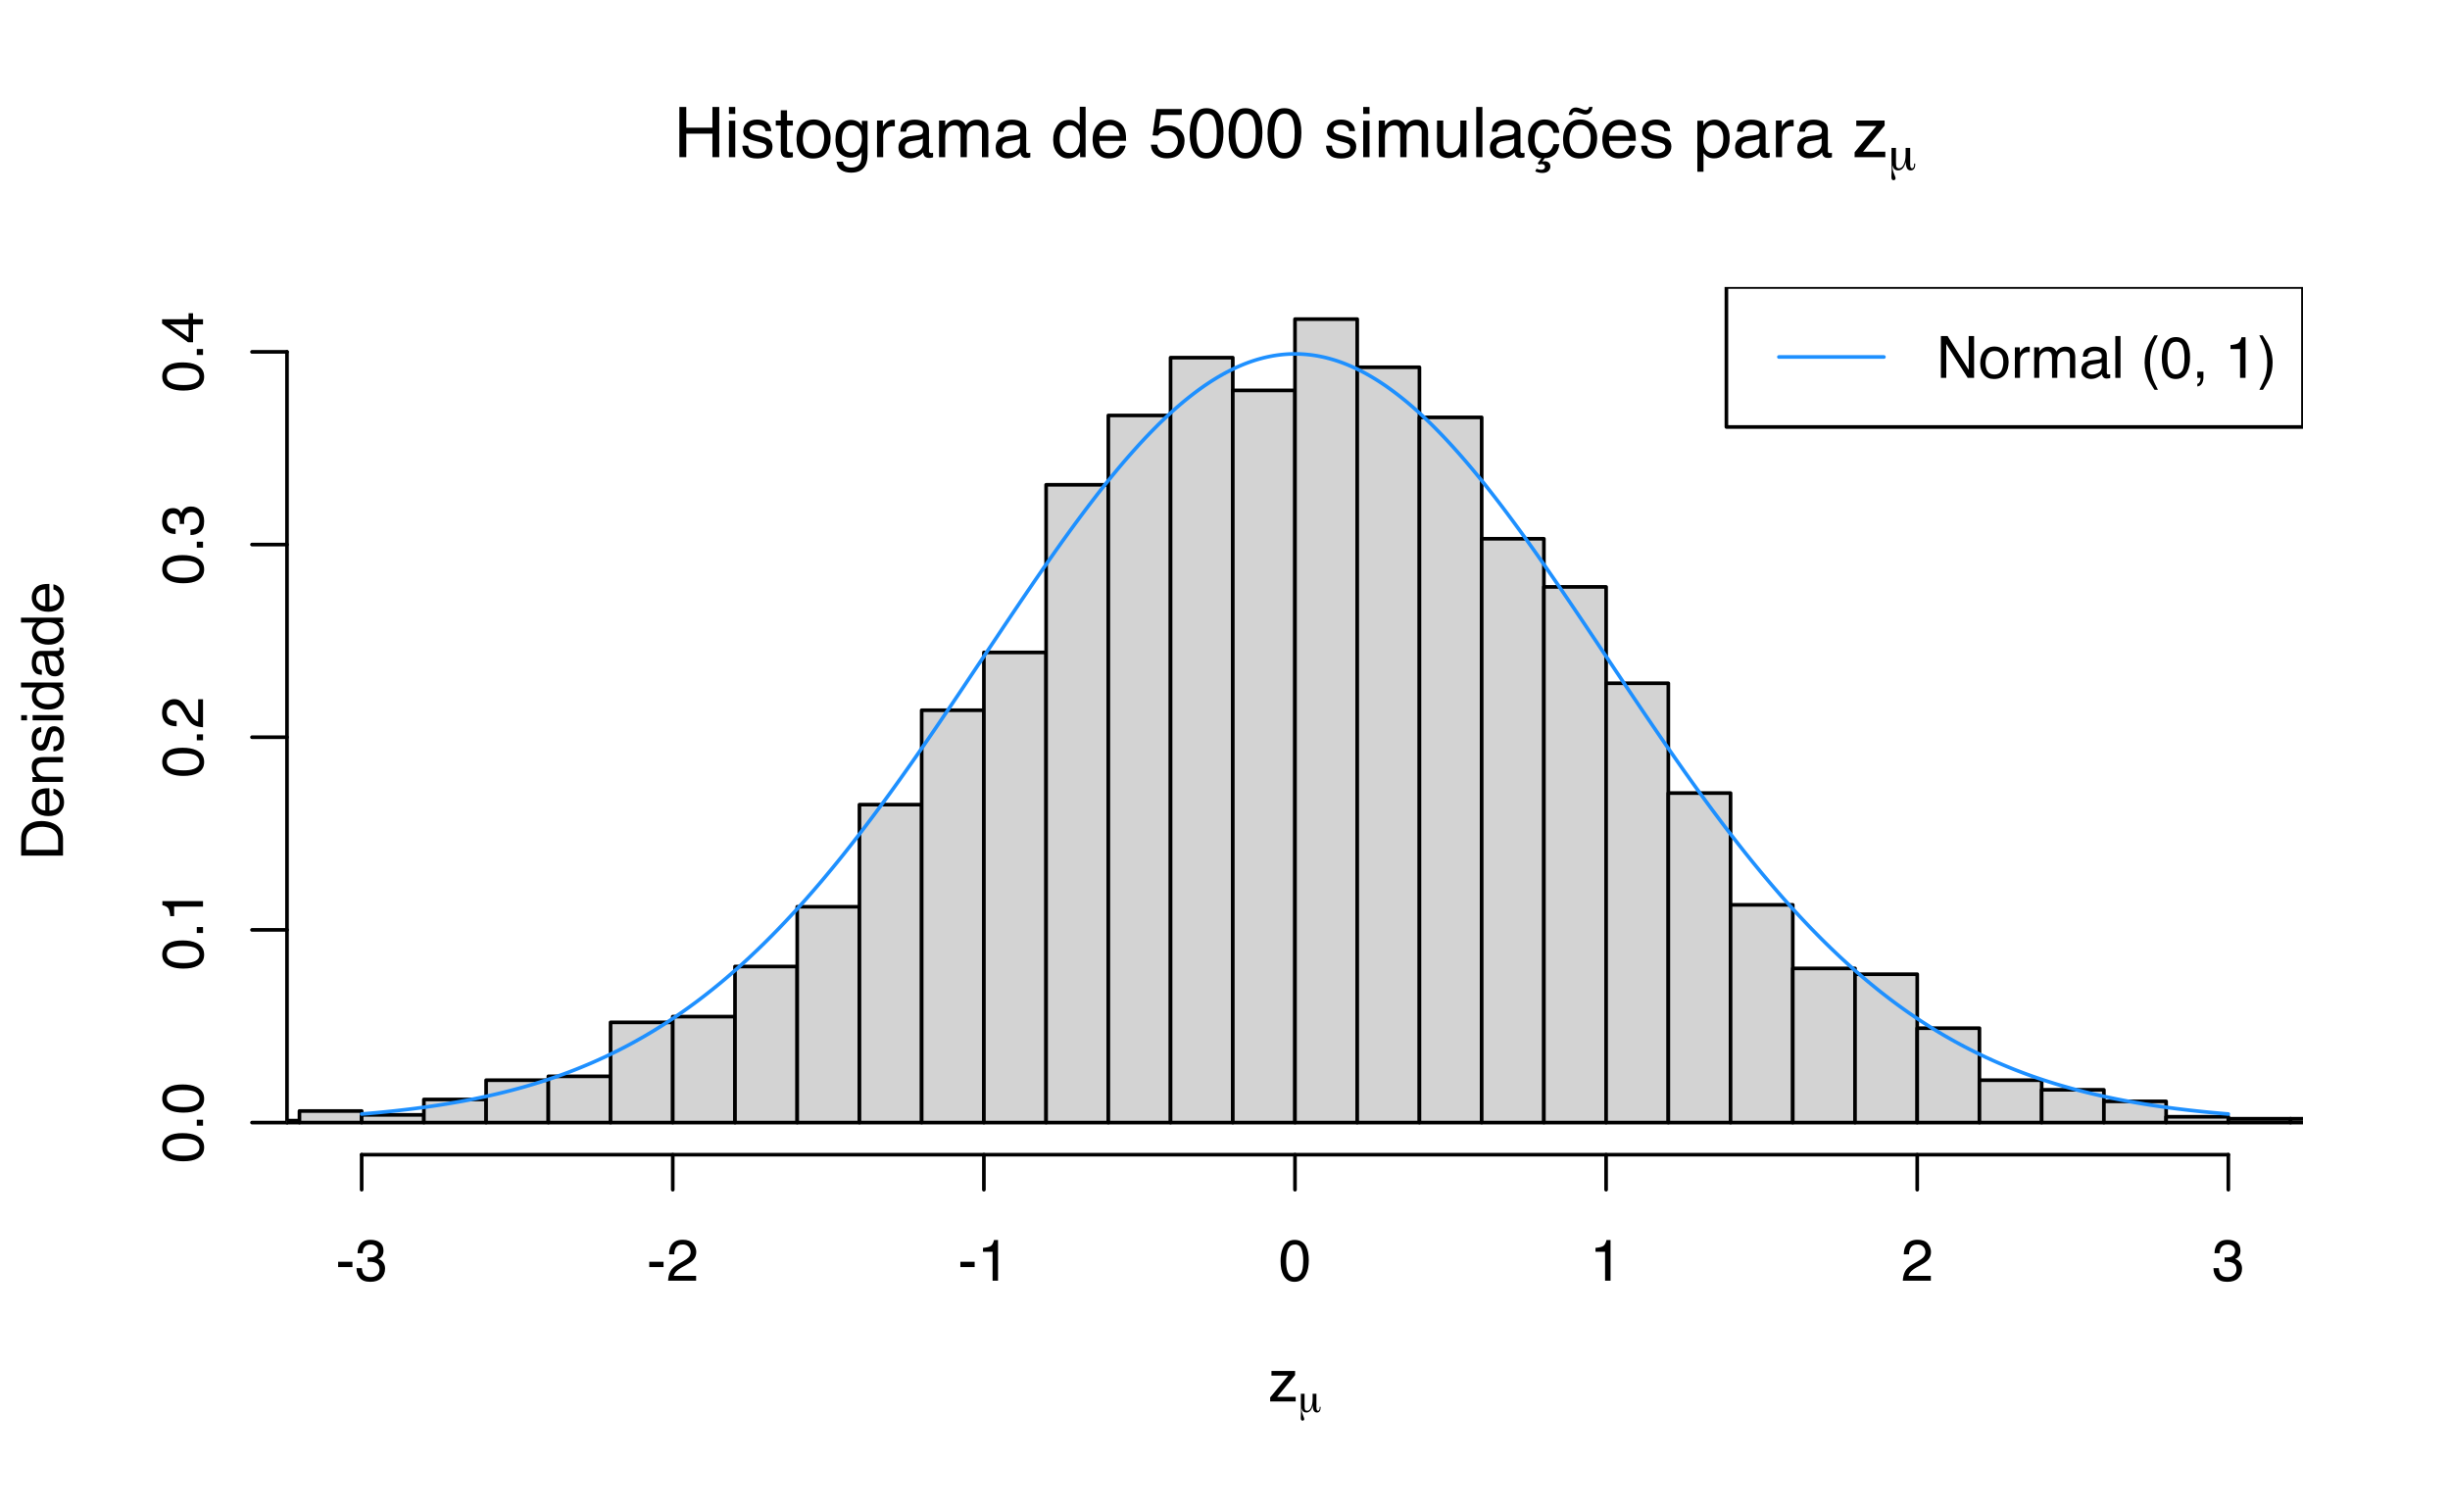 <?xml version="1.0" encoding="UTF-8"?>
<svg xmlns="http://www.w3.org/2000/svg" xmlns:xlink="http://www.w3.org/1999/xlink" width="504pt" height="311pt" viewBox="0 0 504 311" version="1.1">
<defs>
<g>
<symbol overflow="visible" id="glyph0-0">
<path style="stroke:none;" d="M 0.469 0 L 0.469 -10.328 L 8.672 -10.328 L 8.672 0 Z M 7.375 -1.297 L 7.375 -9.047 L 1.766 -9.047 L 1.766 -1.297 Z M 7.375 -1.297 "/>
</symbol>
<symbol overflow="visible" id="glyph0-1">
<path style="stroke:none;" d="M 1.125 -10.328 L 2.547 -10.328 L 2.547 -6.062 L 7.922 -6.062 L 7.922 -10.328 L 9.328 -10.328 L 9.328 0 L 7.922 0 L 7.922 -4.828 L 2.547 -4.828 L 2.547 0 L 1.125 0 Z M 1.125 -10.328 "/>
</symbol>
<symbol overflow="visible" id="glyph0-2">
<path style="stroke:none;" d="M 0.922 -7.5 L 2.219 -7.5 L 2.219 0 L 0.922 0 Z M 0.922 -10.328 L 2.219 -10.328 L 2.219 -8.891 L 0.922 -8.891 Z M 0.922 -10.328 "/>
</symbol>
<symbol overflow="visible" id="glyph0-3">
<path style="stroke:none;" d="M 1.688 -2.359 C 1.719 -1.941 1.82 -1.617 2 -1.391 C 2.312 -0.984 2.863 -0.781 3.656 -0.781 C 4.125 -0.781 4.535 -0.879 4.891 -1.078 C 5.254 -1.285 5.438 -1.602 5.438 -2.031 C 5.438 -2.352 5.289 -2.598 5 -2.766 C 4.82 -2.867 4.461 -2.988 3.922 -3.125 L 2.906 -3.391 C 2.27 -3.547 1.797 -3.723 1.484 -3.922 C 0.941 -4.266 0.672 -4.738 0.672 -5.344 C 0.672 -6.051 0.926 -6.625 1.438 -7.062 C 1.957 -7.508 2.648 -7.734 3.516 -7.734 C 4.648 -7.734 5.469 -7.398 5.969 -6.734 C 6.281 -6.305 6.43 -5.848 6.422 -5.359 L 5.234 -5.359 C 5.211 -5.648 5.113 -5.91 4.938 -6.141 C 4.645 -6.473 4.141 -6.641 3.422 -6.641 C 2.941 -6.641 2.578 -6.547 2.328 -6.359 C 2.086 -6.18 1.969 -5.945 1.969 -5.656 C 1.969 -5.32 2.129 -5.055 2.453 -4.859 C 2.641 -4.742 2.914 -4.641 3.281 -4.547 L 4.109 -4.344 C 5.023 -4.125 5.633 -3.91 5.938 -3.703 C 6.438 -3.379 6.688 -2.875 6.688 -2.188 C 6.688 -1.508 6.43 -0.926 5.922 -0.438 C 5.41 0.039 4.633 0.281 3.594 0.281 C 2.469 0.281 1.672 0.031 1.203 -0.469 C 0.742 -0.977 0.5 -1.609 0.469 -2.359 Z M 3.547 -7.719 Z M 3.547 -7.719 "/>
</symbol>
<symbol overflow="visible" id="glyph0-4">
<path style="stroke:none;" d="M 1.188 -9.641 L 2.469 -9.641 L 2.469 -7.531 L 3.672 -7.531 L 3.672 -6.5 L 2.469 -6.5 L 2.469 -1.578 C 2.469 -1.316 2.555 -1.145 2.734 -1.062 C 2.828 -1.008 2.988 -0.984 3.219 -0.984 C 3.281 -0.984 3.348 -0.984 3.422 -0.984 C 3.492 -0.984 3.578 -0.988 3.672 -1 L 3.672 0 C 3.523 0.039 3.367 0.07 3.203 0.094 C 3.047 0.113 2.879 0.125 2.703 0.125 C 2.109 0.125 1.707 -0.023 1.5 -0.328 C 1.289 -0.629 1.188 -1.023 1.188 -1.516 L 1.188 -6.5 L 0.156 -6.5 L 0.156 -7.531 L 1.188 -7.531 Z M 1.188 -9.641 "/>
</symbol>
<symbol overflow="visible" id="glyph0-5">
<path style="stroke:none;" d="M 3.922 -0.812 C 4.754 -0.812 5.328 -1.129 5.641 -1.766 C 5.953 -2.398 6.109 -3.109 6.109 -3.891 C 6.109 -4.586 6 -5.16 5.781 -5.609 C 5.414 -6.297 4.801 -6.641 3.938 -6.641 C 3.156 -6.641 2.586 -6.344 2.234 -5.75 C 1.891 -5.164 1.719 -4.457 1.719 -3.625 C 1.719 -2.82 1.891 -2.148 2.234 -1.609 C 2.586 -1.078 3.148 -0.812 3.922 -0.812 Z M 3.969 -7.75 C 4.938 -7.75 5.754 -7.426 6.422 -6.781 C 7.098 -6.133 7.438 -5.18 7.438 -3.922 C 7.438 -2.711 7.141 -1.707 6.547 -0.906 C 5.953 -0.113 5.035 0.281 3.797 0.281 C 2.766 0.281 1.941 -0.066 1.328 -0.766 C 0.723 -1.473 0.422 -2.422 0.422 -3.609 C 0.422 -4.867 0.738 -5.875 1.375 -6.625 C 2.02 -7.375 2.883 -7.75 3.969 -7.75 Z M 3.922 -7.719 Z M 3.922 -7.719 "/>
</symbol>
<symbol overflow="visible" id="glyph0-6">
<path style="stroke:none;" d="M 3.594 -7.672 C 4.176 -7.672 4.691 -7.523 5.141 -7.234 C 5.379 -7.066 5.617 -6.828 5.859 -6.516 L 5.859 -7.469 L 7.031 -7.469 L 7.031 -0.609 C 7.031 0.348 6.891 1.102 6.609 1.656 C 6.086 2.676 5.098 3.188 3.641 3.188 C 2.828 3.188 2.145 3.004 1.594 2.641 C 1.039 2.273 0.727 1.707 0.656 0.938 L 1.953 0.938 C 2.016 1.27 2.133 1.531 2.312 1.719 C 2.602 2 3.055 2.141 3.672 2.141 C 4.641 2.141 5.273 1.797 5.578 1.109 C 5.754 0.703 5.832 -0.016 5.812 -1.047 C 5.562 -0.66 5.258 -0.375 4.906 -0.188 C 4.551 0 4.078 0.094 3.484 0.094 C 2.672 0.094 1.957 -0.191 1.344 -0.766 C 0.727 -1.348 0.422 -2.312 0.422 -3.656 C 0.422 -4.914 0.727 -5.898 1.344 -6.609 C 1.969 -7.316 2.719 -7.672 3.594 -7.672 Z M 5.859 -3.797 C 5.859 -4.734 5.664 -5.426 5.281 -5.875 C 4.906 -6.32 4.414 -6.547 3.812 -6.547 C 2.926 -6.547 2.316 -6.129 1.984 -5.297 C 1.816 -4.848 1.734 -4.266 1.734 -3.547 C 1.734 -2.691 1.906 -2.039 2.25 -1.594 C 2.594 -1.156 3.055 -0.938 3.641 -0.938 C 4.547 -0.938 5.188 -1.348 5.562 -2.172 C 5.758 -2.641 5.859 -3.18 5.859 -3.797 Z M 3.734 -7.719 Z M 3.734 -7.719 "/>
</symbol>
<symbol overflow="visible" id="glyph0-7">
<path style="stroke:none;" d="M 0.969 -7.531 L 2.172 -7.531 L 2.172 -6.234 C 2.266 -6.484 2.504 -6.789 2.891 -7.156 C 3.273 -7.52 3.719 -7.703 4.219 -7.703 C 4.238 -7.703 4.273 -7.695 4.328 -7.688 C 4.391 -7.688 4.488 -7.68 4.625 -7.672 L 4.625 -6.328 C 4.551 -6.348 4.484 -6.359 4.422 -6.359 C 4.359 -6.359 4.289 -6.359 4.219 -6.359 C 3.57 -6.359 3.078 -6.156 2.734 -5.75 C 2.398 -5.344 2.234 -4.867 2.234 -4.328 L 2.234 0 L 0.969 0 Z M 0.969 -7.531 "/>
</symbol>
<symbol overflow="visible" id="glyph0-8">
<path style="stroke:none;" d="M 1.906 -2 C 1.906 -1.633 2.035 -1.348 2.297 -1.141 C 2.566 -0.93 2.883 -0.828 3.25 -0.828 C 3.695 -0.828 4.129 -0.926 4.547 -1.125 C 5.242 -1.469 5.594 -2.031 5.594 -2.812 L 5.594 -3.828 C 5.438 -3.734 5.238 -3.648 5 -3.578 C 4.758 -3.516 4.52 -3.473 4.281 -3.453 L 3.516 -3.344 C 3.055 -3.281 2.711 -3.188 2.484 -3.062 C 2.098 -2.844 1.906 -2.488 1.906 -2 Z M 4.969 -4.562 C 5.258 -4.602 5.453 -4.727 5.547 -4.938 C 5.609 -5.039 5.641 -5.203 5.641 -5.422 C 5.641 -5.848 5.484 -6.156 5.172 -6.344 C 4.867 -6.539 4.43 -6.641 3.859 -6.641 C 3.191 -6.641 2.723 -6.461 2.453 -6.109 C 2.297 -5.91 2.191 -5.617 2.141 -5.234 L 0.969 -5.234 C 0.988 -6.16 1.285 -6.805 1.859 -7.172 C 2.441 -7.535 3.117 -7.719 3.891 -7.719 C 4.773 -7.719 5.492 -7.547 6.047 -7.203 C 6.586 -6.867 6.859 -6.348 6.859 -5.641 L 6.859 -1.297 C 6.859 -1.16 6.883 -1.051 6.938 -0.969 C 7 -0.895 7.113 -0.859 7.281 -0.859 C 7.344 -0.859 7.406 -0.859 7.469 -0.859 C 7.539 -0.867 7.617 -0.883 7.703 -0.906 L 7.703 0.031 C 7.504 0.094 7.352 0.129 7.25 0.141 C 7.145 0.148 7.004 0.156 6.828 0.156 C 6.391 0.156 6.07 0.004 5.875 -0.297 C 5.77 -0.461 5.695 -0.695 5.656 -1 C 5.406 -0.664 5.035 -0.375 4.547 -0.125 C 4.066 0.125 3.535 0.25 2.953 0.25 C 2.254 0.25 1.68 0.039 1.234 -0.375 C 0.797 -0.801 0.578 -1.336 0.578 -1.984 C 0.578 -2.68 0.797 -3.219 1.234 -3.594 C 1.672 -3.977 2.242 -4.219 2.953 -4.312 Z M 3.922 -7.719 Z M 3.922 -7.719 "/>
</symbol>
<symbol overflow="visible" id="glyph0-9">
<path style="stroke:none;" d="M 0.922 -7.531 L 2.188 -7.531 L 2.188 -6.469 C 2.477 -6.832 2.75 -7.102 3 -7.281 C 3.414 -7.562 3.891 -7.703 4.422 -7.703 C 5.016 -7.703 5.492 -7.555 5.859 -7.266 C 6.066 -7.086 6.254 -6.836 6.422 -6.516 C 6.703 -6.922 7.031 -7.219 7.406 -7.406 C 7.789 -7.602 8.223 -7.703 8.703 -7.703 C 9.711 -7.703 10.398 -7.336 10.766 -6.609 C 10.961 -6.211 11.062 -5.68 11.062 -5.016 L 11.062 0 L 9.75 0 L 9.75 -5.234 C 9.75 -5.734 9.625 -6.078 9.375 -6.266 C 9.125 -6.453 8.816 -6.547 8.453 -6.547 C 7.953 -6.547 7.523 -6.379 7.172 -6.047 C 6.816 -5.711 6.641 -5.156 6.641 -4.375 L 6.641 0 L 5.344 0 L 5.344 -4.922 C 5.344 -5.43 5.281 -5.801 5.156 -6.031 C 4.969 -6.383 4.613 -6.562 4.094 -6.562 C 3.613 -6.562 3.176 -6.375 2.781 -6 C 2.383 -5.633 2.188 -4.969 2.188 -4 L 2.188 0 L 0.922 0 Z M 0.922 -7.531 "/>
</symbol>
<symbol overflow="visible" id="glyph0-10">
<path style="stroke:none;" d=""/>
</symbol>
<symbol overflow="visible" id="glyph0-11">
<path style="stroke:none;" d="M 1.734 -3.672 C 1.734 -2.867 1.898 -2.195 2.234 -1.656 C 2.578 -1.113 3.129 -0.844 3.891 -0.844 C 4.473 -0.844 4.953 -1.094 5.328 -1.594 C 5.711 -2.094 5.906 -2.816 5.906 -3.766 C 5.906 -4.711 5.707 -5.414 5.312 -5.875 C 4.926 -6.332 4.445 -6.562 3.875 -6.562 C 3.238 -6.562 2.723 -6.316 2.328 -5.828 C 1.93 -5.336 1.734 -4.617 1.734 -3.672 Z M 3.641 -7.672 C 4.211 -7.672 4.691 -7.547 5.078 -7.297 C 5.305 -7.16 5.566 -6.914 5.859 -6.562 L 5.859 -10.375 L 7.062 -10.375 L 7.062 0 L 5.938 0 L 5.938 -1.047 C 5.633 -0.586 5.281 -0.254 4.875 -0.047 C 4.477 0.16 4.02 0.266 3.5 0.266 C 2.656 0.266 1.926 -0.082 1.312 -0.781 C 0.695 -1.488 0.391 -2.43 0.391 -3.609 C 0.391 -4.703 0.672 -5.648 1.234 -6.453 C 1.797 -7.266 2.598 -7.672 3.641 -7.672 Z M 3.641 -7.672 "/>
</symbol>
<symbol overflow="visible" id="glyph0-12">
<path style="stroke:none;" d="M 4.062 -7.703 C 4.602 -7.703 5.125 -7.578 5.625 -7.328 C 6.125 -7.078 6.504 -6.754 6.766 -6.359 C 7.016 -5.973 7.188 -5.523 7.281 -5.016 C 7.352 -4.672 7.391 -4.117 7.391 -3.359 L 1.859 -3.359 C 1.891 -2.598 2.07 -1.984 2.406 -1.516 C 2.738 -1.055 3.258 -0.828 3.969 -0.828 C 4.633 -0.828 5.164 -1.047 5.562 -1.484 C 5.781 -1.734 5.938 -2.023 6.031 -2.359 L 7.281 -2.359 C 7.25 -2.086 7.141 -1.781 6.953 -1.438 C 6.766 -1.094 6.555 -0.816 6.328 -0.609 C 5.941 -0.234 5.469 0.02 4.906 0.156 C 4.602 0.227 4.258 0.266 3.875 0.266 C 2.938 0.266 2.141 -0.07 1.484 -0.75 C 0.828 -1.438 0.5 -2.395 0.5 -3.625 C 0.5 -4.832 0.828 -5.812 1.484 -6.562 C 2.141 -7.32 3 -7.703 4.062 -7.703 Z M 6.078 -4.375 C 6.023 -4.914 5.906 -5.352 5.719 -5.688 C 5.375 -6.289 4.797 -6.594 3.984 -6.594 C 3.398 -6.594 2.91 -6.383 2.516 -5.969 C 2.129 -5.551 1.926 -5.02 1.906 -4.375 Z M 3.953 -7.719 Z M 3.953 -7.719 "/>
</symbol>
<symbol overflow="visible" id="glyph0-13">
<path style="stroke:none;" d="M 1.781 -2.562 C 1.863 -1.844 2.195 -1.344 2.781 -1.062 C 3.082 -0.926 3.43 -0.859 3.828 -0.859 C 4.578 -0.859 5.129 -1.098 5.484 -1.578 C 5.848 -2.055 6.031 -2.586 6.031 -3.172 C 6.031 -3.867 5.816 -4.41 5.391 -4.797 C 4.961 -5.18 4.445 -5.375 3.844 -5.375 C 3.406 -5.375 3.031 -5.289 2.719 -5.125 C 2.414 -4.957 2.148 -4.723 1.922 -4.422 L 0.828 -4.484 L 1.594 -9.906 L 6.828 -9.906 L 6.828 -8.688 L 2.547 -8.688 L 2.125 -5.875 C 2.352 -6.051 2.57 -6.188 2.781 -6.281 C 3.156 -6.438 3.594 -6.516 4.094 -6.516 C 5.008 -6.516 5.789 -6.219 6.438 -5.625 C 7.082 -5.031 7.406 -4.273 7.406 -3.359 C 7.406 -2.398 7.109 -1.555 6.516 -0.828 C 5.93 -0.109 4.992 0.25 3.703 0.25 C 2.879 0.25 2.148 0.02 1.516 -0.438 C 0.891 -0.895 0.539 -1.602 0.469 -2.562 Z M 1.781 -2.562 "/>
</symbol>
<symbol overflow="visible" id="glyph0-14">
<path style="stroke:none;" d="M 3.891 -10.078 C 5.203 -10.078 6.145 -9.539 6.719 -8.469 C 7.176 -7.633 7.406 -6.492 7.406 -5.047 C 7.406 -3.68 7.195 -2.551 6.781 -1.656 C 6.195 -0.363 5.234 0.281 3.891 0.281 C 2.68 0.281 1.781 -0.242 1.188 -1.297 C 0.695 -2.172 0.453 -3.348 0.453 -4.828 C 0.453 -5.973 0.598 -6.957 0.891 -7.781 C 1.441 -9.312 2.441 -10.078 3.891 -10.078 Z M 3.891 -0.875 C 4.547 -0.875 5.066 -1.164 5.453 -1.75 C 5.836 -2.332 6.031 -3.414 6.031 -5 C 6.031 -6.145 5.891 -7.086 5.609 -7.828 C 5.328 -8.566 4.781 -8.938 3.969 -8.938 C 3.227 -8.938 2.688 -8.582 2.344 -7.875 C 2 -7.176 1.828 -6.145 1.828 -4.781 C 1.828 -3.758 1.938 -2.938 2.156 -2.312 C 2.488 -1.352 3.066 -0.875 3.891 -0.875 Z M 3.891 -0.875 "/>
</symbol>
<symbol overflow="visible" id="glyph0-15">
<path style="stroke:none;" d="M 2.188 -7.531 L 2.188 -2.531 C 2.188 -2.145 2.25 -1.832 2.375 -1.594 C 2.602 -1.145 3.023 -0.922 3.641 -0.922 C 4.516 -0.922 5.113 -1.312 5.438 -2.094 C 5.613 -2.52 5.703 -3.098 5.703 -3.828 L 5.703 -7.531 L 6.969 -7.531 L 6.969 0 L 5.766 0 L 5.781 -1.109 C 5.613 -0.828 5.41 -0.586 5.172 -0.391 C 4.691 0.004 4.102 0.203 3.406 0.203 C 2.332 0.203 1.602 -0.156 1.219 -0.875 C 1.008 -1.258 0.906 -1.77 0.906 -2.406 L 0.906 -7.531 Z M 3.938 -7.719 Z M 3.938 -7.719 "/>
</symbol>
<symbol overflow="visible" id="glyph0-16">
<path style="stroke:none;" d="M 0.969 -10.328 L 2.234 -10.328 L 2.234 0 L 0.969 0 Z M 0.969 -10.328 "/>
</symbol>
<symbol overflow="visible" id="glyph0-17">
<path style="stroke:none;" d="M 3.828 -7.75 C 4.68 -7.75 5.375 -7.539 5.906 -7.125 C 6.438 -6.719 6.754 -6.008 6.859 -5 L 5.641 -5 C 5.555 -5.469 5.379 -5.852 5.109 -6.156 C 4.848 -6.469 4.422 -6.625 3.828 -6.625 C 3.023 -6.625 2.453 -6.227 2.109 -5.438 C 1.879 -4.926 1.766 -4.297 1.766 -3.547 C 1.766 -2.785 1.922 -2.145 2.234 -1.625 C 2.555 -1.113 3.062 -0.859 3.75 -0.859 C 4.27 -0.859 4.68 -1.02 4.984 -1.344 C 5.297 -1.664 5.516 -2.109 5.641 -2.672 L 6.859 -2.672 C 6.723 -1.672 6.375 -0.938 5.812 -0.469 C 5.25 -0.008 4.594 0.219 3.844 0.219 L 3.344 0.906 C 3.477 0.863 3.656 0.844 3.875 0.844 C 4.207 0.844 4.477 0.938 4.688 1.125 C 4.906 1.312 5.016 1.582 5.016 1.938 C 5.016 2.289 4.875 2.598 4.594 2.859 C 4.312 3.117 3.879 3.25 3.297 3.25 C 3.047 3.25 2.785 3.211 2.516 3.141 C 2.367 3.098 2.164 3.031 1.906 2.938 L 2.156 2.375 C 2.332 2.438 2.473 2.484 2.578 2.516 C 2.766 2.566 2.938 2.594 3.094 2.594 C 3.27 2.594 3.422 2.566 3.547 2.516 C 3.785 2.41 3.906 2.234 3.906 1.984 C 3.906 1.828 3.844 1.691 3.719 1.578 C 3.594 1.473 3.43 1.422 3.234 1.422 C 3.129 1.422 3.035 1.43 2.953 1.453 C 2.867 1.473 2.77 1.504 2.656 1.547 L 2.406 1.25 L 3.172 0.219 C 2.504 0.219 1.922 -0.047 1.422 -0.578 C 0.754 -1.348 0.422 -2.344 0.422 -3.562 C 0.422 -4.883 0.738 -5.91 1.375 -6.641 C 2.02 -7.379 2.836 -7.75 3.828 -7.75 Z M 3.828 -7.75 "/>
</symbol>
<symbol overflow="visible" id="glyph0-18">
<path style="stroke:none;" d="M 3.922 -0.812 C 4.754 -0.812 5.328 -1.129 5.641 -1.766 C 5.953 -2.398 6.109 -3.109 6.109 -3.891 C 6.109 -4.586 6 -5.16 5.781 -5.609 C 5.414 -6.297 4.801 -6.641 3.938 -6.641 C 3.156 -6.641 2.586 -6.344 2.234 -5.75 C 1.891 -5.164 1.719 -4.457 1.719 -3.625 C 1.719 -2.82 1.891 -2.148 2.234 -1.609 C 2.586 -1.078 3.148 -0.812 3.922 -0.812 Z M 3.969 -7.75 C 4.938 -7.75 5.754 -7.426 6.422 -6.781 C 7.098 -6.133 7.438 -5.18 7.438 -3.922 C 7.438 -2.711 7.141 -1.707 6.547 -0.906 C 5.953 -0.113 5.035 0.281 3.797 0.281 C 2.766 0.281 1.941 -0.066 1.328 -0.766 C 0.723 -1.473 0.422 -2.422 0.422 -3.609 C 0.422 -4.867 0.738 -5.875 1.375 -6.625 C 2.02 -7.375 2.883 -7.75 3.969 -7.75 Z M 3.922 -7.719 Z M 4.391 -9.875 C 4.516 -9.812 4.629 -9.766 4.734 -9.734 C 4.848 -9.703 4.961 -9.688 5.078 -9.688 C 5.336 -9.688 5.523 -9.77 5.641 -9.938 C 5.703 -10.02 5.742 -10.148 5.766 -10.328 L 6.5 -10.328 C 6.406 -9.734 6.219 -9.32 5.938 -9.094 C 5.656 -8.875 5.348 -8.766 5.016 -8.766 C 4.91 -8.766 4.781 -8.781 4.625 -8.812 C 4.469 -8.852 4.328 -8.898 4.203 -8.953 L 3.828 -9.078 C 3.609 -9.16 3.426 -9.223 3.281 -9.266 C 3.145 -9.305 3.016 -9.328 2.891 -9.328 C 2.723 -9.328 2.586 -9.27 2.484 -9.156 C 2.379 -9.051 2.305 -8.891 2.266 -8.672 L 1.578 -8.672 C 1.641 -9.035 1.738 -9.336 1.875 -9.578 C 2.145 -10.004 2.539 -10.219 3.062 -10.219 C 3.227 -10.219 3.406 -10.191 3.594 -10.141 C 3.789 -10.098 4.055 -10.008 4.391 -9.875 Z M 4.391 -9.875 "/>
</symbol>
<symbol overflow="visible" id="glyph0-19">
<path style="stroke:none;" d="M 4.109 -0.844 C 4.703 -0.844 5.191 -1.086 5.578 -1.578 C 5.973 -2.078 6.172 -2.82 6.172 -3.812 C 6.172 -4.414 6.082 -4.93 5.906 -5.359 C 5.582 -6.191 4.984 -6.609 4.109 -6.609 C 3.234 -6.609 2.633 -6.172 2.312 -5.297 C 2.133 -4.828 2.047 -4.227 2.047 -3.5 C 2.047 -2.914 2.133 -2.422 2.312 -2.016 C 2.633 -1.234 3.234 -0.844 4.109 -0.844 Z M 0.828 -7.5 L 2.062 -7.5 L 2.062 -6.5 C 2.312 -6.844 2.586 -7.109 2.891 -7.297 C 3.316 -7.578 3.816 -7.719 4.391 -7.719 C 5.242 -7.719 5.969 -7.391 6.562 -6.734 C 7.164 -6.078 7.469 -5.145 7.469 -3.938 C 7.469 -2.289 7.035 -1.117 6.172 -0.422 C 5.629 0.023 5 0.25 4.281 0.25 C 3.707 0.25 3.227 0.125 2.844 -0.125 C 2.625 -0.258 2.375 -0.5 2.094 -0.844 L 2.094 3 L 0.828 3 Z M 0.828 -7.5 "/>
</symbol>
<symbol overflow="visible" id="glyph0-20">
<path style="stroke:none;" d="M 0.359 -1 L 4.828 -6.406 L 0.703 -6.406 L 0.703 -7.531 L 6.531 -7.531 L 6.531 -6.5 L 2.094 -1.125 L 6.672 -1.125 L 6.672 0 L 0.359 0 Z M 3.625 -7.719 Z M 3.625 -7.719 "/>
</symbol>
<symbol overflow="visible" id="glyph1-0">
<path style="stroke:none;" d="M 0.5 1.781 L 0.5 -7.109 L 5.547 -7.109 L 5.547 1.781 Z M 1.062 1.219 L 4.984 1.219 L 4.984 -6.547 L 1.062 -6.547 Z M 1.062 1.219 "/>
</symbol>
<symbol overflow="visible" id="glyph1-1">
<path style="stroke:none;" d="M 1.672 -1.547 C 1.672 -1.066 1.719 -0.742 1.812 -0.578 C 1.906 -0.422 2.07 -0.344 2.312 -0.344 C 2.707 -0.344 3.031 -0.613 3.281 -1.156 C 3.531 -1.695 3.656 -2.383 3.656 -3.219 L 3.656 -4.531 L 4.594 -4.531 L 4.594 -1.219 C 4.594 -0.914 4.617 -0.691 4.672 -0.547 C 4.734 -0.41 4.832 -0.344 4.969 -0.344 C 5.113 -0.344 5.223 -0.41 5.297 -0.547 C 5.367 -0.691 5.406 -0.898 5.406 -1.172 L 5.406 -1.312 L 5.609 -1.312 C 5.617 -1.281 5.625 -1.25 5.625 -1.219 C 5.625 -1.188 5.625 -1.145 5.625 -1.094 C 5.625 -0.719 5.539 -0.426 5.375 -0.219 C 5.219 -0.008 5 0.094 4.719 0.094 C 4.375 0.094 4.117 -0.047 3.953 -0.328 C 3.785 -0.617 3.695 -1.055 3.688 -1.641 C 3.531 -1.047 3.32 -0.609 3.062 -0.328 C 2.812 -0.047 2.488 0.094 2.094 0.094 C 1.801 0.094 1.555 0.004 1.359 -0.172 C 1.172 -0.348 1.035 -0.609 0.953 -0.953 C 0.953 -0.891 0.953 -0.797 0.953 -0.672 C 0.953 -0.242 1.055 0.227 1.266 0.75 C 1.484 1.281 1.594 1.594 1.594 1.688 C 1.594 1.812 1.555 1.91 1.484 1.984 C 1.41 2.066 1.305 2.109 1.172 2.109 C 1.016 2.109 0.898 2.051 0.828 1.938 C 0.766 1.832 0.734 1.656 0.734 1.406 C 0.734 1.344 0.738 1.145 0.75 0.812 C 0.77 0.488 0.781 0.191 0.781 -0.078 C 0.781 -0.316 0.773 -0.656 0.766 -1.094 C 0.754 -1.539 0.75 -1.863 0.75 -2.062 L 0.75 -4.531 L 1.672 -4.531 Z M 1.672 -1.547 "/>
</symbol>
<symbol overflow="visible" id="glyph2-0">
<path style="stroke:none;" d="M 0.391 0 L 0.391 -8.609 L 7.219 -8.609 L 7.219 0 Z M 6.141 -1.078 L 6.141 -7.531 L 1.469 -7.531 L 1.469 -1.078 Z M 6.141 -1.078 "/>
</symbol>
<symbol overflow="visible" id="glyph2-1">
<path style="stroke:none;" d="M 0.312 -0.828 L 4.031 -5.328 L 0.578 -5.328 L 0.578 -6.281 L 5.438 -6.281 L 5.438 -5.422 L 1.75 -0.938 L 5.562 -0.938 L 5.562 0 L 0.312 0 Z M 3.016 -6.422 Z M 3.016 -6.422 "/>
</symbol>
<symbol overflow="visible" id="glyph2-2">
<path style="stroke:none;" d="M 0.5 -3.891 L 3.438 -3.891 L 3.438 -2.797 L 0.5 -2.797 Z M 0.5 -3.891 "/>
</symbol>
<symbol overflow="visible" id="glyph2-3">
<path style="stroke:none;" d="M 3.125 0.234 C 2.125 0.234 1.398 -0.035 0.953 -0.578 C 0.504 -1.129 0.281 -1.797 0.281 -2.578 L 1.391 -2.578 C 1.43 -2.035 1.531 -1.641 1.688 -1.391 C 1.969 -0.953 2.461 -0.734 3.172 -0.734 C 3.734 -0.734 4.18 -0.879 4.516 -1.172 C 4.848 -1.473 5.016 -1.859 5.016 -2.328 C 5.016 -2.898 4.836 -3.301 4.484 -3.531 C 4.129 -3.77 3.641 -3.891 3.016 -3.891 C 2.941 -3.891 2.867 -3.883 2.797 -3.875 C 2.723 -3.875 2.648 -3.875 2.578 -3.875 L 2.578 -4.812 C 2.691 -4.789 2.785 -4.781 2.859 -4.781 C 2.93 -4.781 3.008 -4.781 3.094 -4.781 C 3.488 -4.781 3.812 -4.844 4.062 -4.969 C 4.508 -5.188 4.734 -5.578 4.734 -6.141 C 4.734 -6.555 4.582 -6.875 4.281 -7.094 C 3.988 -7.32 3.645 -7.438 3.25 -7.438 C 2.551 -7.438 2.066 -7.203 1.797 -6.734 C 1.648 -6.484 1.566 -6.117 1.547 -5.641 L 0.5 -5.641 C 0.5 -6.266 0.625 -6.797 0.875 -7.234 C 1.301 -8.016 2.055 -8.406 3.141 -8.406 C 3.992 -8.406 4.656 -8.211 5.125 -7.828 C 5.594 -7.453 5.828 -6.898 5.828 -6.172 C 5.828 -5.66 5.691 -5.242 5.422 -4.922 C 5.242 -4.723 5.02 -4.566 4.75 -4.453 C 5.188 -4.328 5.531 -4.094 5.781 -3.75 C 6.031 -3.406 6.156 -2.984 6.156 -2.484 C 6.156 -1.68 5.891 -1.023 5.359 -0.516 C 4.836 -0.016 4.094 0.234 3.125 0.234 Z M 3.125 0.234 "/>
</symbol>
<symbol overflow="visible" id="glyph2-4">
<path style="stroke:none;" d="M 0.375 0 C 0.414 -0.719 0.566 -1.344 0.828 -1.875 C 1.086 -2.414 1.594 -2.906 2.344 -3.344 L 3.469 -4 C 3.969 -4.289 4.32 -4.539 4.531 -4.75 C 4.852 -5.07 5.016 -5.441 5.016 -5.859 C 5.016 -6.348 4.863 -6.734 4.562 -7.016 C 4.27 -7.305 3.883 -7.453 3.406 -7.453 C 2.676 -7.453 2.176 -7.18 1.906 -6.641 C 1.75 -6.336 1.664 -5.93 1.656 -5.422 L 0.578 -5.422 C 0.586 -6.148 0.723 -6.742 0.984 -7.203 C 1.441 -8.016 2.25 -8.422 3.406 -8.422 C 4.363 -8.422 5.062 -8.16 5.5 -7.641 C 5.945 -7.117 6.172 -6.539 6.172 -5.906 C 6.172 -5.238 5.938 -4.664 5.469 -4.188 C 5.195 -3.906 4.707 -3.566 4 -3.172 L 3.188 -2.734 C 2.812 -2.523 2.516 -2.32 2.297 -2.125 C 1.898 -1.789 1.648 -1.414 1.547 -1 L 6.141 -1 L 6.141 0 Z M 0.375 0 "/>
</symbol>
<symbol overflow="visible" id="glyph2-5">
<path style="stroke:none;" d="M 1.156 -5.938 L 1.156 -6.75 C 1.914 -6.82 2.441 -6.945 2.734 -7.125 C 3.035 -7.301 3.266 -7.711 3.422 -8.359 L 4.25 -8.359 L 4.25 0 L 3.125 0 L 3.125 -5.938 Z M 1.156 -5.938 "/>
</symbol>
<symbol overflow="visible" id="glyph2-6">
<path style="stroke:none;" d="M 3.25 -8.391 C 4.332 -8.391 5.117 -7.941 5.609 -7.047 C 5.984 -6.359 6.172 -5.41 6.172 -4.203 C 6.172 -3.066 6 -2.125 5.656 -1.375 C 5.164 -0.301 4.359 0.234 3.234 0.234 C 2.234 0.234 1.484 -0.203 0.984 -1.078 C 0.578 -1.816 0.375 -2.801 0.375 -4.031 C 0.375 -4.977 0.5 -5.797 0.75 -6.484 C 1.207 -7.754 2.039 -8.391 3.25 -8.391 Z M 3.234 -0.734 C 3.785 -0.734 4.223 -0.973 4.547 -1.453 C 4.867 -1.941 5.031 -2.848 5.031 -4.172 C 5.031 -5.117 4.91 -5.898 4.672 -6.516 C 4.441 -7.129 3.988 -7.438 3.312 -7.438 C 2.688 -7.438 2.227 -7.145 1.938 -6.562 C 1.656 -5.977 1.516 -5.117 1.516 -3.984 C 1.516 -3.129 1.609 -2.441 1.797 -1.922 C 2.078 -1.129 2.555 -0.734 3.234 -0.734 Z M 3.234 -0.734 "/>
</symbol>
<symbol overflow="visible" id="glyph2-7">
<path style="stroke:none;" d="M 0.922 -8.609 L 2.297 -8.609 L 6.641 -1.641 L 6.641 -8.609 L 7.75 -8.609 L 7.75 0 L 6.438 0 L 2.031 -6.969 L 2.031 0 L 0.922 0 Z M 4.25 -8.609 Z M 4.25 -8.609 "/>
</symbol>
<symbol overflow="visible" id="glyph2-8">
<path style="stroke:none;" d="M 3.266 -0.688 C 3.961 -0.688 4.441 -0.945 4.703 -1.469 C 4.961 -2 5.094 -2.586 5.094 -3.234 C 5.094 -3.828 5 -4.305 4.812 -4.672 C 4.508 -5.242 4 -5.531 3.281 -5.531 C 2.633 -5.531 2.164 -5.285 1.875 -4.797 C 1.582 -4.305 1.438 -3.711 1.438 -3.016 C 1.438 -2.348 1.582 -1.789 1.875 -1.344 C 2.164 -0.906 2.629 -0.688 3.266 -0.688 Z M 3.312 -6.453 C 4.113 -6.453 4.789 -6.18 5.344 -5.641 C 5.906 -5.109 6.188 -4.316 6.188 -3.266 C 6.188 -2.254 5.941 -1.414 5.453 -0.75 C 4.961 -0.094 4.203 0.234 3.172 0.234 C 2.305 0.234 1.617 -0.055 1.109 -0.641 C 0.598 -1.234 0.344 -2.02 0.344 -3 C 0.344 -4.051 0.609 -4.891 1.141 -5.516 C 1.68 -6.141 2.406 -6.453 3.312 -6.453 Z M 3.266 -6.422 Z M 3.266 -6.422 "/>
</symbol>
<symbol overflow="visible" id="glyph2-9">
<path style="stroke:none;" d="M 0.797 -6.281 L 1.812 -6.281 L 1.812 -5.188 C 1.883 -5.406 2.082 -5.664 2.406 -5.969 C 2.727 -6.27 3.098 -6.422 3.516 -6.422 C 3.535 -6.422 3.566 -6.414 3.609 -6.406 C 3.66 -6.406 3.742 -6.398 3.859 -6.391 L 3.859 -5.281 C 3.797 -5.289 3.738 -5.297 3.688 -5.297 C 3.633 -5.297 3.578 -5.297 3.516 -5.297 C 2.984 -5.297 2.57 -5.125 2.281 -4.781 C 2 -4.445 1.859 -4.055 1.859 -3.609 L 1.859 0 L 0.797 0 Z M 0.797 -6.281 "/>
</symbol>
<symbol overflow="visible" id="glyph2-10">
<path style="stroke:none;" d="M 0.781 -6.281 L 1.812 -6.281 L 1.812 -5.391 C 2.062 -5.691 2.289 -5.914 2.5 -6.062 C 2.844 -6.301 3.238 -6.422 3.688 -6.422 C 4.188 -6.422 4.586 -6.297 4.891 -6.047 C 5.055 -5.91 5.211 -5.703 5.359 -5.422 C 5.586 -5.766 5.859 -6.016 6.172 -6.172 C 6.492 -6.336 6.852 -6.422 7.25 -6.422 C 8.094 -6.422 8.664 -6.113 8.969 -5.5 C 9.133 -5.176 9.219 -4.734 9.219 -4.172 L 9.219 0 L 8.125 0 L 8.125 -4.359 C 8.125 -4.773 8.02 -5.062 7.812 -5.219 C 7.602 -5.375 7.348 -5.453 7.047 -5.453 C 6.629 -5.453 6.27 -5.312 5.969 -5.031 C 5.676 -4.758 5.531 -4.301 5.531 -3.656 L 5.531 0 L 4.453 0 L 4.453 -4.094 C 4.453 -4.52 4.398 -4.832 4.297 -5.031 C 4.141 -5.32 3.844 -5.469 3.406 -5.469 C 3.008 -5.469 2.645 -5.312 2.312 -5 C 1.988 -4.695 1.828 -4.141 1.828 -3.328 L 1.828 0 L 0.781 0 Z M 0.781 -6.281 "/>
</symbol>
<symbol overflow="visible" id="glyph2-11">
<path style="stroke:none;" d="M 1.578 -1.672 C 1.578 -1.367 1.688 -1.129 1.906 -0.953 C 2.133 -0.773 2.398 -0.688 2.703 -0.688 C 3.078 -0.688 3.438 -0.77 3.781 -0.938 C 4.375 -1.227 4.672 -1.695 4.672 -2.344 L 4.672 -3.188 C 4.535 -3.113 4.363 -3.047 4.156 -2.984 C 3.957 -2.93 3.758 -2.895 3.562 -2.875 L 2.938 -2.797 C 2.551 -2.742 2.258 -2.66 2.062 -2.547 C 1.738 -2.367 1.578 -2.078 1.578 -1.672 Z M 4.141 -3.797 C 4.379 -3.828 4.539 -3.93 4.625 -4.109 C 4.664 -4.203 4.688 -4.336 4.688 -4.516 C 4.688 -4.867 4.555 -5.125 4.297 -5.281 C 4.047 -5.445 3.688 -5.531 3.219 -5.531 C 2.664 -5.531 2.273 -5.383 2.047 -5.094 C 1.91 -4.926 1.82 -4.68 1.781 -4.359 L 0.797 -4.359 C 0.816 -5.129 1.066 -5.664 1.547 -5.969 C 2.035 -6.27 2.598 -6.422 3.234 -6.422 C 3.973 -6.422 4.57 -6.281 5.031 -6 C 5.488 -5.719 5.719 -5.281 5.719 -4.688 L 5.719 -1.078 C 5.719 -0.973 5.738 -0.883 5.781 -0.812 C 5.832 -0.75 5.93 -0.719 6.078 -0.719 C 6.117 -0.719 6.164 -0.719 6.219 -0.719 C 6.281 -0.727 6.348 -0.738 6.422 -0.75 L 6.422 0.031 C 6.254 0.07 6.125 0.098 6.031 0.109 C 5.945 0.129 5.832 0.141 5.688 0.141 C 5.32 0.141 5.062 0.008 4.906 -0.25 C 4.812 -0.383 4.75 -0.578 4.719 -0.828 C 4.5 -0.547 4.188 -0.301 3.781 -0.094 C 3.383 0.113 2.945 0.219 2.469 0.219 C 1.883 0.219 1.406 0.039 1.031 -0.312 C 0.664 -0.664 0.484 -1.109 0.484 -1.641 C 0.484 -2.223 0.664 -2.676 1.031 -3 C 1.395 -3.32 1.867 -3.52 2.453 -3.594 Z M 3.266 -6.422 Z M 3.266 -6.422 "/>
</symbol>
<symbol overflow="visible" id="glyph2-12">
<path style="stroke:none;" d="M 0.797 -8.609 L 1.859 -8.609 L 1.859 0 L 0.797 0 Z M 0.797 -8.609 "/>
</symbol>
<symbol overflow="visible" id="glyph2-13">
<path style="stroke:none;" d=""/>
</symbol>
<symbol overflow="visible" id="glyph2-14">
<path style="stroke:none;" d="M 3.547 -8.75 C 2.93 -7.562 2.535 -6.688 2.359 -6.125 C 2.078 -5.258 1.938 -4.27 1.938 -3.156 C 1.938 -2.02 2.098 -0.984 2.422 -0.047 C 2.609 0.535 2.988 1.367 3.562 2.453 L 2.859 2.453 C 2.285 1.555 1.93 0.984 1.797 0.734 C 1.66 0.492 1.516 0.16 1.359 -0.266 C 1.141 -0.836 0.984 -1.453 0.891 -2.109 C 0.848 -2.453 0.828 -2.773 0.828 -3.078 C 0.828 -4.234 1.008 -5.266 1.375 -6.172 C 1.602 -6.742 2.082 -7.602 2.812 -8.75 Z M 3.547 -8.75 "/>
</symbol>
<symbol overflow="visible" id="glyph2-15">
<path style="stroke:none;" d="M 1 1.219 C 1.27 1.176 1.457 0.988 1.562 0.656 C 1.625 0.477 1.656 0.305 1.656 0.141 C 1.656 0.117 1.648 0.098 1.641 0.078 C 1.641 0.055 1.641 0.031 1.641 0 L 1 0 L 1 -1.281 L 2.25 -1.281 L 2.25 -0.094 C 2.25 0.375 2.156 0.781 1.969 1.125 C 1.781 1.477 1.457 1.695 1 1.781 Z M 1 1.219 "/>
</symbol>
<symbol overflow="visible" id="glyph2-16">
<path style="stroke:none;" d="M 0.422 2.453 C 1.035 1.242 1.438 0.359 1.625 -0.203 C 1.895 -1.035 2.031 -2.02 2.031 -3.156 C 2.031 -4.281 1.867 -5.312 1.547 -6.25 C 1.359 -6.832 0.977 -7.664 0.406 -8.75 L 1.109 -8.75 C 1.711 -7.789 2.078 -7.195 2.203 -6.969 C 2.328 -6.75 2.461 -6.441 2.609 -6.047 C 2.797 -5.555 2.93 -5.07 3.016 -4.594 C 3.098 -4.113 3.141 -3.656 3.141 -3.219 C 3.141 -2.062 2.953 -1.031 2.578 -0.125 C 2.348 0.457 1.875 1.316 1.156 2.453 Z M 0.422 2.453 "/>
</symbol>
<symbol overflow="visible" id="glyph3-0">
<path style="stroke:none;" d="M 0.422 1.484 L 0.422 -5.922 L 4.625 -5.922 L 4.625 1.484 Z M 0.891 1.016 L 4.156 1.016 L 4.156 -5.453 L 0.891 -5.453 Z M 0.891 1.016 "/>
</symbol>
<symbol overflow="visible" id="glyph3-1">
<path style="stroke:none;" d="M 1.391 -1.281 C 1.391 -0.883 1.426 -0.617 1.5 -0.484 C 1.582 -0.348 1.727 -0.281 1.938 -0.281 C 2.258 -0.281 2.523 -0.504 2.734 -0.953 C 2.941 -1.41 3.047 -1.988 3.047 -2.688 L 3.047 -3.781 L 3.828 -3.781 L 3.828 -1.016 C 3.828 -0.766 3.852 -0.578 3.906 -0.453 C 3.957 -0.336 4.035 -0.281 4.141 -0.281 C 4.266 -0.281 4.352 -0.336 4.406 -0.453 C 4.469 -0.578 4.5 -0.754 4.5 -0.984 L 4.5 -1.094 L 4.688 -1.094 C 4.688 -1.07 4.688 -1.047 4.688 -1.016 C 4.688 -0.992 4.688 -0.957 4.688 -0.906 C 4.688 -0.594 4.617 -0.348 4.484 -0.172 C 4.359 -0.004 4.176 0.078 3.938 0.078 C 3.656 0.078 3.441 -0.039 3.297 -0.281 C 3.148 -0.52 3.078 -0.883 3.078 -1.375 C 2.953 -0.875 2.781 -0.504 2.562 -0.266 C 2.344 -0.035 2.07 0.078 1.75 0.078 C 1.5 0.078 1.289 0.004 1.125 -0.141 C 0.969 -0.285 0.859 -0.504 0.797 -0.797 C 0.797 -0.742 0.797 -0.66 0.797 -0.547 C 0.797 -0.203 0.883 0.188 1.062 0.625 C 1.238 1.062 1.328 1.32 1.328 1.406 C 1.328 1.508 1.297 1.594 1.234 1.656 C 1.172 1.719 1.086 1.75 0.984 1.75 C 0.848 1.75 0.75 1.703 0.688 1.609 C 0.633 1.523 0.609 1.379 0.609 1.172 C 0.609 1.117 0.613 0.953 0.625 0.672 C 0.645 0.398 0.656 0.156 0.656 -0.062 C 0.656 -0.27 0.648 -0.555 0.641 -0.922 C 0.629 -1.285 0.625 -1.551 0.625 -1.719 L 0.625 -3.781 L 1.391 -3.781 Z M 1.391 -1.281 "/>
</symbol>
<symbol overflow="visible" id="glyph4-0">
<path style="stroke:none;" d="M 0 -0.391 L -8.609 -0.391 L -8.609 -7.219 L 0 -7.219 Z M -1.078 -6.141 L -7.531 -6.141 L -7.531 -1.469 L -1.078 -1.469 Z M -1.078 -6.141 "/>
</symbol>
<symbol overflow="visible" id="glyph4-1">
<path style="stroke:none;" d="M -1 -4.219 C -1 -4.613 -1.039 -4.938 -1.125 -5.188 C -1.27 -5.645 -1.562 -6.02 -2 -6.312 C -2.344 -6.539 -2.785 -6.703 -3.328 -6.797 C -3.66 -6.859 -3.961 -6.891 -4.234 -6.891 C -5.305 -6.891 -6.133 -6.676 -6.719 -6.25 C -7.312 -5.832 -7.609 -5.148 -7.609 -4.203 L -7.609 -2.141 L -1 -2.141 Z M -8.609 -0.969 L -8.609 -4.453 C -8.609 -5.641 -8.188 -6.555 -7.344 -7.203 C -6.594 -7.785 -5.625 -8.078 -4.438 -8.078 C -3.52 -8.078 -2.691 -7.906 -1.953 -7.562 C -0.648 -6.957 0 -5.914 0 -4.438 L 0 -0.969 Z M -8.609 -0.969 "/>
</symbol>
<symbol overflow="visible" id="glyph4-2">
<path style="stroke:none;" d="M -6.422 -3.391 C -6.422 -3.836 -6.316 -4.27 -6.109 -4.688 C -5.898 -5.102 -5.629 -5.422 -5.297 -5.641 C -4.973 -5.848 -4.602 -5.988 -4.188 -6.062 C -3.895 -6.125 -3.43 -6.156 -2.797 -6.156 L -2.797 -1.547 C -2.16 -1.566 -1.648 -1.719 -1.266 -2 C -0.879 -2.281 -0.688 -2.719 -0.688 -3.312 C -0.688 -3.863 -0.867 -4.301 -1.234 -4.625 C -1.441 -4.812 -1.688 -4.945 -1.969 -5.031 L -1.969 -6.062 C -1.738 -6.039 -1.484 -5.953 -1.203 -5.797 C -0.922 -5.641 -0.688 -5.469 -0.5 -5.281 C -0.188 -4.957 0.02 -4.555 0.125 -4.078 C 0.188 -3.828 0.219 -3.539 0.219 -3.219 C 0.219 -2.438 -0.062 -1.773 -0.625 -1.234 C -1.195 -0.691 -1.992 -0.422 -3.016 -0.422 C -4.023 -0.422 -4.844 -0.691 -5.469 -1.234 C -6.102 -1.785 -6.422 -2.504 -6.422 -3.391 Z M -3.641 -5.062 C -4.098 -5.02 -4.461 -4.922 -4.734 -4.766 C -5.242 -4.484 -5.5 -4.004 -5.5 -3.328 C -5.5 -2.836 -5.32 -2.426 -4.969 -2.094 C -4.625 -1.77 -4.18 -1.598 -3.641 -1.578 Z M -6.422 -3.281 Z M -6.422 -3.281 "/>
</symbol>
<symbol overflow="visible" id="glyph4-3">
<path style="stroke:none;" d="M -6.281 -0.781 L -6.281 -1.781 L -5.391 -1.781 C -5.754 -2.07 -6.016 -2.383 -6.172 -2.719 C -6.336 -3.051 -6.422 -3.422 -6.422 -3.828 C -6.422 -4.711 -6.109 -5.312 -5.484 -5.625 C -5.141 -5.801 -4.656 -5.891 -4.031 -5.891 L 0 -5.891 L 0 -4.812 L -3.953 -4.812 C -4.336 -4.812 -4.645 -4.754 -4.875 -4.641 C -5.27 -4.453 -5.469 -4.113 -5.469 -3.625 C -5.469 -3.375 -5.441 -3.172 -5.391 -3.016 C -5.305 -2.723 -5.133 -2.469 -4.875 -2.25 C -4.664 -2.07 -4.453 -1.957 -4.234 -1.906 C -4.016 -1.852 -3.695 -1.828 -3.281 -1.828 L 0 -1.828 L 0 -0.781 Z M -6.422 -3.25 Z M -6.422 -3.25 "/>
</symbol>
<symbol overflow="visible" id="glyph4-4">
<path style="stroke:none;" d="M -1.969 -1.406 C -1.613 -1.438 -1.344 -1.523 -1.156 -1.672 C -0.82 -1.93 -0.656 -2.391 -0.656 -3.047 C -0.656 -3.441 -0.738 -3.785 -0.906 -4.078 C -1.07 -4.379 -1.332 -4.531 -1.688 -4.531 C -1.957 -4.531 -2.164 -4.41 -2.312 -4.172 C -2.395 -4.016 -2.492 -3.711 -2.609 -3.266 L -2.812 -2.422 C -2.945 -1.891 -3.098 -1.5 -3.266 -1.25 C -3.547 -0.789 -3.941 -0.562 -4.453 -0.562 C -5.047 -0.562 -5.523 -0.773 -5.891 -1.203 C -6.254 -1.629 -6.438 -2.207 -6.438 -2.938 C -6.438 -3.875 -6.16 -4.551 -5.609 -4.969 C -5.254 -5.238 -4.875 -5.367 -4.469 -5.359 L -4.469 -4.359 C -4.707 -4.336 -4.926 -4.254 -5.125 -4.109 C -5.395 -3.867 -5.531 -3.445 -5.531 -2.844 C -5.531 -2.445 -5.453 -2.145 -5.297 -1.938 C -5.148 -1.738 -4.953 -1.641 -4.703 -1.641 C -4.43 -1.641 -4.211 -1.773 -4.047 -2.047 C -3.953 -2.203 -3.867 -2.43 -3.797 -2.734 L -3.625 -3.422 C -3.438 -4.18 -3.258 -4.691 -3.094 -4.953 C -2.82 -5.359 -2.395 -5.562 -1.812 -5.562 C -1.258 -5.562 -0.781 -5.348 -0.375 -4.922 C 0.031 -4.504 0.234 -3.863 0.234 -3 C 0.234 -2.062 0.023 -1.395 -0.391 -1 C -0.816 -0.613 -1.344 -0.41 -1.969 -0.391 Z M -6.422 -2.953 Z M -6.422 -2.953 "/>
</symbol>
<symbol overflow="visible" id="glyph4-5">
<path style="stroke:none;" d="M -6.25 -0.781 L -6.25 -1.844 L 0 -1.844 L 0 -0.781 Z M -8.609 -0.781 L -8.609 -1.844 L -7.406 -1.844 L -7.406 -0.781 Z M -8.609 -0.781 "/>
</symbol>
<symbol overflow="visible" id="glyph4-6">
<path style="stroke:none;" d="M -3.062 -1.438 C -2.395 -1.438 -1.832 -1.578 -1.375 -1.859 C -0.926 -2.148 -0.703 -2.609 -0.703 -3.234 C -0.703 -3.723 -0.91 -4.125 -1.328 -4.438 C -1.742 -4.758 -2.348 -4.922 -3.141 -4.922 C -3.93 -4.922 -4.516 -4.754 -4.891 -4.422 C -5.273 -4.098 -5.469 -3.703 -5.469 -3.234 C -5.469 -2.703 -5.266 -2.27 -4.859 -1.938 C -4.453 -1.602 -3.852 -1.438 -3.062 -1.438 Z M -6.391 -3.031 C -6.391 -3.508 -6.285 -3.91 -6.078 -4.234 C -5.961 -4.422 -5.758 -4.633 -5.469 -4.875 L -8.641 -4.875 L -8.641 -5.891 L 0 -5.891 L 0 -4.938 L -0.875 -4.938 C -0.488 -4.695 -0.207 -4.406 -0.031 -4.062 C 0.133 -3.727 0.219 -3.344 0.219 -2.906 C 0.219 -2.207 -0.07 -1.602 -0.656 -1.094 C -1.25 -0.582 -2.031 -0.328 -3 -0.328 C -3.914 -0.328 -4.707 -0.562 -5.375 -1.031 C -6.051 -1.5 -6.391 -2.164 -6.391 -3.031 Z M -6.391 -3.031 "/>
</symbol>
<symbol overflow="visible" id="glyph4-7">
<path style="stroke:none;" d="M -1.672 -1.578 C -1.367 -1.578 -1.129 -1.688 -0.953 -1.906 C -0.773 -2.133 -0.688 -2.398 -0.688 -2.703 C -0.688 -3.078 -0.77 -3.438 -0.938 -3.781 C -1.227 -4.375 -1.695 -4.672 -2.344 -4.672 L -3.188 -4.672 C -3.113 -4.535 -3.047 -4.363 -2.984 -4.156 C -2.93 -3.957 -2.895 -3.758 -2.875 -3.562 L -2.797 -2.938 C -2.742 -2.551 -2.66 -2.258 -2.547 -2.062 C -2.367 -1.738 -2.078 -1.578 -1.672 -1.578 Z M -3.797 -4.141 C -3.828 -4.379 -3.93 -4.539 -4.109 -4.625 C -4.203 -4.664 -4.336 -4.688 -4.516 -4.688 C -4.867 -4.688 -5.125 -4.555 -5.281 -4.297 C -5.445 -4.047 -5.531 -3.688 -5.531 -3.219 C -5.531 -2.664 -5.383 -2.273 -5.094 -2.047 C -4.926 -1.91 -4.68 -1.82 -4.359 -1.781 L -4.359 -0.797 C -5.129 -0.816 -5.664 -1.066 -5.969 -1.547 C -6.27 -2.035 -6.422 -2.598 -6.422 -3.234 C -6.422 -3.973 -6.281 -4.57 -6 -5.031 C -5.719 -5.488 -5.281 -5.719 -4.688 -5.719 L -1.078 -5.719 C -0.973 -5.719 -0.883 -5.738 -0.812 -5.781 C -0.75 -5.832 -0.719 -5.93 -0.719 -6.078 C -0.719 -6.117 -0.719 -6.164 -0.719 -6.219 C -0.727 -6.281 -0.738 -6.348 -0.75 -6.422 L 0.031 -6.422 C 0.07 -6.254 0.098 -6.125 0.109 -6.031 C 0.129 -5.945 0.141 -5.832 0.141 -5.688 C 0.141 -5.32 0.008 -5.062 -0.25 -4.906 C -0.383 -4.812 -0.578 -4.75 -0.828 -4.719 C -0.547 -4.5 -0.301 -4.188 -0.094 -3.781 C 0.113 -3.383 0.219 -2.945 0.219 -2.469 C 0.219 -1.883 0.039 -1.406 -0.312 -1.031 C -0.664 -0.664 -1.109 -0.484 -1.641 -0.484 C -2.223 -0.484 -2.676 -0.664 -3 -1.031 C -3.32 -1.395 -3.52 -1.867 -3.594 -2.453 Z M -6.422 -3.266 Z M -6.422 -3.266 "/>
</symbol>
<symbol overflow="visible" id="glyph4-8">
<path style="stroke:none;" d="M -8.391 -3.25 C -8.391 -4.332 -7.941 -5.117 -7.047 -5.609 C -6.359 -5.984 -5.41 -6.172 -4.203 -6.172 C -3.066 -6.172 -2.125 -6 -1.375 -5.656 C -0.301 -5.164 0.234 -4.359 0.234 -3.234 C 0.234 -2.234 -0.203 -1.484 -1.078 -0.984 C -1.816 -0.578 -2.801 -0.375 -4.031 -0.375 C -4.977 -0.375 -5.797 -0.5 -6.484 -0.75 C -7.754 -1.207 -8.391 -2.039 -8.391 -3.25 Z M -0.734 -3.234 C -0.734 -3.785 -0.973 -4.223 -1.453 -4.547 C -1.941 -4.867 -2.848 -5.031 -4.172 -5.031 C -5.117 -5.031 -5.898 -4.91 -6.516 -4.672 C -7.129 -4.441 -7.438 -3.988 -7.438 -3.312 C -7.438 -2.688 -7.145 -2.227 -6.562 -1.938 C -5.977 -1.656 -5.117 -1.516 -3.984 -1.516 C -3.129 -1.516 -2.441 -1.609 -1.922 -1.797 C -1.129 -2.078 -0.734 -2.555 -0.734 -3.234 Z M -0.734 -3.234 "/>
</symbol>
<symbol overflow="visible" id="glyph4-9">
<path style="stroke:none;" d="M -1.281 -1.031 L -1.281 -2.25 L 0 -2.25 L 0 -1.031 Z M -1.281 -1.031 "/>
</symbol>
<symbol overflow="visible" id="glyph4-10">
<path style="stroke:none;" d="M -5.938 -1.156 L -6.75 -1.156 C -6.82 -1.914 -6.945 -2.441 -7.125 -2.734 C -7.301 -3.035 -7.711 -3.266 -8.359 -3.422 L -8.359 -4.25 L 0 -4.25 L 0 -3.125 L -5.938 -3.125 Z M -5.938 -1.156 "/>
</symbol>
<symbol overflow="visible" id="glyph4-11">
<path style="stroke:none;" d="M 0 -0.375 C -0.719 -0.414 -1.344 -0.566 -1.875 -0.828 C -2.414 -1.086 -2.906 -1.594 -3.344 -2.344 L -4 -3.469 C -4.289 -3.969 -4.539 -4.32 -4.75 -4.531 C -5.07 -4.852 -5.441 -5.016 -5.859 -5.016 C -6.348 -5.016 -6.734 -4.863 -7.016 -4.562 C -7.305 -4.27 -7.453 -3.883 -7.453 -3.406 C -7.453 -2.676 -7.18 -2.176 -6.641 -1.906 C -6.336 -1.75 -5.93 -1.664 -5.422 -1.656 L -5.422 -0.578 C -6.148 -0.586 -6.742 -0.723 -7.203 -0.984 C -8.016 -1.441 -8.422 -2.25 -8.422 -3.406 C -8.422 -4.363 -8.16 -5.062 -7.641 -5.5 C -7.117 -5.945 -6.539 -6.172 -5.906 -6.172 C -5.238 -6.172 -4.664 -5.938 -4.188 -5.469 C -3.906 -5.195 -3.566 -4.707 -3.172 -4 L -2.734 -3.188 C -2.523 -2.812 -2.32 -2.516 -2.125 -2.297 C -1.789 -1.898 -1.414 -1.648 -1 -1.547 L -1 -6.141 L 0 -6.141 Z M 0 -0.375 "/>
</symbol>
<symbol overflow="visible" id="glyph4-12">
<path style="stroke:none;" d="M 0.234 -3.125 C 0.234 -2.125 -0.035 -1.398 -0.578 -0.953 C -1.129 -0.504 -1.797 -0.281 -2.578 -0.281 L -2.578 -1.391 C -2.035 -1.43 -1.641 -1.531 -1.391 -1.688 C -0.953 -1.969 -0.734 -2.461 -0.734 -3.172 C -0.734 -3.734 -0.879 -4.18 -1.172 -4.516 C -1.473 -4.848 -1.859 -5.016 -2.328 -5.016 C -2.898 -5.016 -3.301 -4.836 -3.531 -4.484 C -3.77 -4.129 -3.891 -3.641 -3.891 -3.016 C -3.891 -2.941 -3.883 -2.867 -3.875 -2.797 C -3.875 -2.723 -3.875 -2.648 -3.875 -2.578 L -4.812 -2.578 C -4.789 -2.691 -4.781 -2.785 -4.781 -2.859 C -4.781 -2.93 -4.781 -3.008 -4.781 -3.094 C -4.781 -3.488 -4.844 -3.812 -4.969 -4.062 C -5.188 -4.508 -5.578 -4.734 -6.141 -4.734 C -6.555 -4.734 -6.875 -4.582 -7.094 -4.281 C -7.32 -3.988 -7.438 -3.645 -7.438 -3.25 C -7.438 -2.551 -7.203 -2.066 -6.734 -1.797 C -6.484 -1.648 -6.117 -1.566 -5.641 -1.547 L -5.641 -0.5 C -6.266 -0.5 -6.797 -0.625 -7.234 -0.875 C -8.016 -1.301 -8.406 -2.055 -8.406 -3.141 C -8.406 -3.992 -8.211 -4.656 -7.828 -5.125 C -7.453 -5.594 -6.898 -5.828 -6.172 -5.828 C -5.66 -5.828 -5.242 -5.691 -4.922 -5.422 C -4.723 -5.242 -4.566 -5.02 -4.453 -4.75 C -4.328 -5.188 -4.094 -5.531 -3.75 -5.781 C -3.406 -6.031 -2.984 -6.156 -2.484 -6.156 C -1.68 -6.156 -1.023 -5.891 -0.516 -5.359 C -0.016 -4.836 0.234 -4.094 0.234 -3.125 Z M 0.234 -3.125 "/>
</symbol>
<symbol overflow="visible" id="glyph4-13">
<path style="stroke:none;" d="M -2.969 -3.969 L -6.781 -3.969 L -2.969 -1.281 Z M 0 -3.984 L -2.047 -3.984 L -2.047 -0.312 L -3.078 -0.312 L -8.422 -4.156 L -8.422 -5.047 L -2.969 -5.047 L -2.969 -6.281 L -2.047 -6.281 L -2.047 -5.047 L 0 -5.047 Z M 0 -3.984 "/>
</symbol>
</g>
<clipPath id="clip1">
  <path d="M 59.039 230 L 62 230 L 62 231 L 59.039 231 Z M 59.039 230 "/>
</clipPath>
<clipPath id="clip2">
  <path d="M 59.039 230 L 62 230 L 62 232 L 59.039 232 Z M 59.039 230 "/>
</clipPath>
<clipPath id="clip3">
  <path d="M 471 230 L 473.758 230 L 473.758 231 L 471 231 Z M 471 230 "/>
</clipPath>
<clipPath id="clip4">
  <path d="M 470 229 L 473.758 229 L 473.758 232 L 470 232 Z M 470 229 "/>
</clipPath>
<clipPath id="clip5">
  <path d="M 355 59.039 L 473.758 59.039 L 473.758 88 L 355 88 Z M 355 59.039 "/>
</clipPath>
<clipPath id="clip6">
  <path d="M 354 59.039 L 473.758 59.039 L 473.758 89 L 354 89 Z M 354 59.039 "/>
</clipPath>
</defs>
<g id="surface129">
<rect x="0" y="0" width="504" height="311" style="fill:rgb(100%,100%,100%);fill-opacity:1;stroke:none;"/>
<g style="fill:rgb(0%,0%,0%);fill-opacity:1;">
  <use xlink:href="#glyph0-1" x="138.633" y="32.332"/>
  <use xlink:href="#glyph0-2" x="149.032" y="32.332"/>
  <use xlink:href="#glyph0-3" x="152.231" y="32.332"/>
  <use xlink:href="#glyph0-4" x="159.431" y="32.332"/>
  <use xlink:href="#glyph0-5" x="163.432" y="32.332"/>
  <use xlink:href="#glyph0-6" x="171.441" y="32.332"/>
  <use xlink:href="#glyph0-7" x="179.449" y="32.332"/>
  <use xlink:href="#glyph0-8" x="184.245" y="32.332"/>
  <use xlink:href="#glyph0-9" x="192.253" y="32.332"/>
  <use xlink:href="#glyph0-8" x="204.248" y="32.332"/>
  <use xlink:href="#glyph0-10" x="212.257" y="32.332"/>
  <use xlink:href="#glyph0-11" x="216.258" y="32.332"/>
  <use xlink:href="#glyph0-12" x="224.266" y="32.332"/>
  <use xlink:href="#glyph0-10" x="232.275" y="32.332"/>
  <use xlink:href="#glyph0-13" x="236.276" y="32.332"/>
  <use xlink:href="#glyph0-14" x="244.284" y="32.332"/>
  <use xlink:href="#glyph0-14" x="252.293" y="32.332"/>
  <use xlink:href="#glyph0-14" x="260.302" y="32.332"/>
  <use xlink:href="#glyph0-10" x="268.31" y="32.332"/>
  <use xlink:href="#glyph0-3" x="272.311" y="32.332"/>
  <use xlink:href="#glyph0-2" x="279.511" y="32.332"/>
  <use xlink:href="#glyph0-9" x="282.71" y="32.332"/>
  <use xlink:href="#glyph0-15" x="294.705" y="32.332"/>
  <use xlink:href="#glyph0-16" x="302.714" y="32.332"/>
  <use xlink:href="#glyph0-8" x="305.913" y="32.332"/>
  <use xlink:href="#glyph0-17" x="313.922" y="32.332"/>
  <use xlink:href="#glyph0-18" x="321.122" y="32.332"/>
  <use xlink:href="#glyph0-12" x="329.13" y="32.332"/>
  <use xlink:href="#glyph0-3" x="337.139" y="32.332"/>
  <use xlink:href="#glyph0-10" x="344.339" y="32.332"/>
  <use xlink:href="#glyph0-19" x="348.34" y="32.332"/>
  <use xlink:href="#glyph0-8" x="356.348" y="32.332"/>
  <use xlink:href="#glyph0-7" x="364.357" y="32.332"/>
  <use xlink:href="#glyph0-8" x="369.152" y="32.332"/>
  <use xlink:href="#glyph0-10" x="377.161" y="32.332"/>
  <use xlink:href="#glyph0-20" x="381.162" y="32.332"/>
</g>
<g style="fill:rgb(0%,0%,0%);fill-opacity:1;">
  <use xlink:href="#glyph1-1" x="388.359" y="34.965"/>
</g>
<g style="fill:rgb(0%,0%,0%);fill-opacity:1;">
  <use xlink:href="#glyph2-1" x="260.98" y="288.328"/>
</g>
<g style="fill:rgb(0%,0%,0%);fill-opacity:1;">
  <use xlink:href="#glyph3-1" x="266.98" y="290.523"/>
</g>
<g style="fill:rgb(0%,0%,0%);fill-opacity:1;">
  <use xlink:href="#glyph4-1" x="12.961" y="176.988"/>
  <use xlink:href="#glyph4-2" x="12.961" y="168.322"/>
  <use xlink:href="#glyph4-3" x="12.961" y="161.648"/>
  <use xlink:href="#glyph4-4" x="12.961" y="154.975"/>
  <use xlink:href="#glyph4-5" x="12.961" y="148.975"/>
  <use xlink:href="#glyph4-6" x="12.961" y="146.309"/>
  <use xlink:href="#glyph4-7" x="12.961" y="139.635"/>
  <use xlink:href="#glyph4-6" x="12.961" y="132.961"/>
  <use xlink:href="#glyph4-2" x="12.961" y="126.287"/>
</g>
<path style="fill:none;stroke-width:0.75;stroke-linecap:round;stroke-linejoin:round;stroke:rgb(0%,0%,0%);stroke-opacity:1;stroke-miterlimit:10;" d="M 74.398 237.559 L 458.398 237.559 "/>
<path style="fill:none;stroke-width:0.75;stroke-linecap:round;stroke-linejoin:round;stroke:rgb(0%,0%,0%);stroke-opacity:1;stroke-miterlimit:10;" d="M 74.398 237.559 L 74.398 244.762 "/>
<path style="fill:none;stroke-width:0.75;stroke-linecap:round;stroke-linejoin:round;stroke:rgb(0%,0%,0%);stroke-opacity:1;stroke-miterlimit:10;" d="M 138.398 237.559 L 138.398 244.762 "/>
<path style="fill:none;stroke-width:0.75;stroke-linecap:round;stroke-linejoin:round;stroke:rgb(0%,0%,0%);stroke-opacity:1;stroke-miterlimit:10;" d="M 202.398 237.559 L 202.398 244.762 "/>
<path style="fill:none;stroke-width:0.75;stroke-linecap:round;stroke-linejoin:round;stroke:rgb(0%,0%,0%);stroke-opacity:1;stroke-miterlimit:10;" d="M 266.398 237.559 L 266.398 244.762 "/>
<path style="fill:none;stroke-width:0.75;stroke-linecap:round;stroke-linejoin:round;stroke:rgb(0%,0%,0%);stroke-opacity:1;stroke-miterlimit:10;" d="M 330.398 237.559 L 330.398 244.762 "/>
<path style="fill:none;stroke-width:0.75;stroke-linecap:round;stroke-linejoin:round;stroke:rgb(0%,0%,0%);stroke-opacity:1;stroke-miterlimit:10;" d="M 394.398 237.559 L 394.398 244.762 "/>
<path style="fill:none;stroke-width:0.75;stroke-linecap:round;stroke-linejoin:round;stroke:rgb(0%,0%,0%);stroke-opacity:1;stroke-miterlimit:10;" d="M 458.398 237.559 L 458.398 244.762 "/>
<g style="fill:rgb(0%,0%,0%);fill-opacity:1;">
  <use xlink:href="#glyph2-2" x="69.062" y="263.48"/>
  <use xlink:href="#glyph2-3" x="73.059" y="263.48"/>
</g>
<g style="fill:rgb(0%,0%,0%);fill-opacity:1;">
  <use xlink:href="#glyph2-2" x="133.062" y="263.48"/>
  <use xlink:href="#glyph2-4" x="137.059" y="263.48"/>
</g>
<g style="fill:rgb(0%,0%,0%);fill-opacity:1;">
  <use xlink:href="#glyph2-2" x="197.062" y="263.48"/>
  <use xlink:href="#glyph2-5" x="201.059" y="263.48"/>
</g>
<g style="fill:rgb(0%,0%,0%);fill-opacity:1;">
  <use xlink:href="#glyph2-6" x="263.062" y="263.48"/>
</g>
<g style="fill:rgb(0%,0%,0%);fill-opacity:1;">
  <use xlink:href="#glyph2-5" x="327.062" y="263.48"/>
</g>
<g style="fill:rgb(0%,0%,0%);fill-opacity:1;">
  <use xlink:href="#glyph2-4" x="391.062" y="263.48"/>
</g>
<g style="fill:rgb(0%,0%,0%);fill-opacity:1;">
  <use xlink:href="#glyph2-3" x="455.062" y="263.48"/>
</g>
<path style="fill:none;stroke-width:0.75;stroke-linecap:round;stroke-linejoin:round;stroke:rgb(0%,0%,0%);stroke-opacity:1;stroke-miterlimit:10;" d="M 59.039 230.949 L 59.039 72.391 "/>
<path style="fill:none;stroke-width:0.75;stroke-linecap:round;stroke-linejoin:round;stroke:rgb(0%,0%,0%);stroke-opacity:1;stroke-miterlimit:10;" d="M 59.039 230.949 L 51.84 230.949 "/>
<path style="fill:none;stroke-width:0.75;stroke-linecap:round;stroke-linejoin:round;stroke:rgb(0%,0%,0%);stroke-opacity:1;stroke-miterlimit:10;" d="M 59.039 191.309 L 51.84 191.309 "/>
<path style="fill:none;stroke-width:0.75;stroke-linecap:round;stroke-linejoin:round;stroke:rgb(0%,0%,0%);stroke-opacity:1;stroke-miterlimit:10;" d="M 59.039 151.668 L 51.84 151.668 "/>
<path style="fill:none;stroke-width:0.75;stroke-linecap:round;stroke-linejoin:round;stroke:rgb(0%,0%,0%);stroke-opacity:1;stroke-miterlimit:10;" d="M 59.039 112.031 L 51.84 112.031 "/>
<path style="fill:none;stroke-width:0.75;stroke-linecap:round;stroke-linejoin:round;stroke:rgb(0%,0%,0%);stroke-opacity:1;stroke-miterlimit:10;" d="M 59.039 72.391 L 51.84 72.391 "/>
<g style="fill:rgb(0%,0%,0%);fill-opacity:1;">
  <use xlink:href="#glyph4-8" x="41.762" y="239.289"/>
  <use xlink:href="#glyph4-9" x="41.762" y="232.615"/>
  <use xlink:href="#glyph4-8" x="41.762" y="229.281"/>
</g>
<g style="fill:rgb(0%,0%,0%);fill-opacity:1;">
  <use xlink:href="#glyph4-8" x="41.762" y="199.648"/>
  <use xlink:href="#glyph4-9" x="41.762" y="192.975"/>
  <use xlink:href="#glyph4-10" x="41.762" y="189.641"/>
</g>
<g style="fill:rgb(0%,0%,0%);fill-opacity:1;">
  <use xlink:href="#glyph4-8" x="41.762" y="160.008"/>
  <use xlink:href="#glyph4-9" x="41.762" y="153.334"/>
  <use xlink:href="#glyph4-11" x="41.762" y="150"/>
</g>
<g style="fill:rgb(0%,0%,0%);fill-opacity:1;">
  <use xlink:href="#glyph4-8" x="41.762" y="120.371"/>
  <use xlink:href="#glyph4-9" x="41.762" y="113.697"/>
  <use xlink:href="#glyph4-12" x="41.762" y="110.363"/>
</g>
<g style="fill:rgb(0%,0%,0%);fill-opacity:1;">
  <use xlink:href="#glyph4-8" x="41.762" y="80.73"/>
  <use xlink:href="#glyph4-9" x="41.762" y="74.057"/>
  <use xlink:href="#glyph4-13" x="41.762" y="70.723"/>
</g>
<g clip-path="url(#clip1)" clip-rule="nonzero">
<path style=" stroke:none;fill-rule:nonzero;fill:rgb(82.745%,82.745%,82.745%);fill-opacity:1;" d="M 48.801 230.949 L 61.602 230.949 L 61.602 230.555 L 48.801 230.555 Z M 48.801 230.949 "/>
</g>
<g clip-path="url(#clip2)" clip-rule="nonzero">
<path style="fill:none;stroke-width:0.75;stroke-linecap:round;stroke-linejoin:round;stroke:rgb(0%,0%,0%);stroke-opacity:1;stroke-miterlimit:10;" d="M 48.801 230.949 L 61.602 230.949 L 61.602 230.555 L 48.801 230.555 Z M 48.801 230.949 "/>
</g>
<path style="fill-rule:nonzero;fill:rgb(82.745%,82.745%,82.745%);fill-opacity:1;stroke-width:0.75;stroke-linecap:round;stroke-linejoin:round;stroke:rgb(0%,0%,0%);stroke-opacity:1;stroke-miterlimit:10;" d="M 61.602 230.949 L 74.402 230.949 L 74.402 228.57 L 61.602 228.57 Z M 61.602 230.949 "/>
<path style="fill-rule:nonzero;fill:rgb(82.745%,82.745%,82.745%);fill-opacity:1;stroke-width:0.75;stroke-linecap:round;stroke-linejoin:round;stroke:rgb(0%,0%,0%);stroke-opacity:1;stroke-miterlimit:10;" d="M 74.398 230.949 L 87.199 230.949 L 87.199 229.363 L 74.398 229.363 Z M 74.398 230.949 "/>
<path style="fill-rule:nonzero;fill:rgb(82.745%,82.745%,82.745%);fill-opacity:1;stroke-width:0.75;stroke-linecap:round;stroke-linejoin:round;stroke:rgb(0%,0%,0%);stroke-opacity:1;stroke-miterlimit:10;" d="M 87.199 230.949 L 100 230.949 L 100 226.191 L 87.199 226.191 Z M 87.199 230.949 "/>
<path style="fill-rule:nonzero;fill:rgb(82.745%,82.745%,82.745%);fill-opacity:1;stroke-width:0.75;stroke-linecap:round;stroke-linejoin:round;stroke:rgb(0%,0%,0%);stroke-opacity:1;stroke-miterlimit:10;" d="M 100 230.949 L 112.801 230.949 L 112.801 222.23 L 100 222.23 Z M 100 230.949 "/>
<path style="fill-rule:nonzero;fill:rgb(82.745%,82.745%,82.745%);fill-opacity:1;stroke-width:0.75;stroke-linecap:round;stroke-linejoin:round;stroke:rgb(0%,0%,0%);stroke-opacity:1;stroke-miterlimit:10;" d="M 112.801 230.949 L 125.602 230.949 L 125.602 221.438 L 112.801 221.438 Z M 112.801 230.949 "/>
<path style="fill-rule:nonzero;fill:rgb(82.745%,82.745%,82.745%);fill-opacity:1;stroke-width:0.75;stroke-linecap:round;stroke-linejoin:round;stroke:rgb(0%,0%,0%);stroke-opacity:1;stroke-miterlimit:10;" d="M 125.602 230.949 L 138.402 230.949 L 138.402 210.336 L 125.602 210.336 Z M 125.602 230.949 "/>
<path style="fill-rule:nonzero;fill:rgb(82.745%,82.745%,82.745%);fill-opacity:1;stroke-width:0.75;stroke-linecap:round;stroke-linejoin:round;stroke:rgb(0%,0%,0%);stroke-opacity:1;stroke-miterlimit:10;" d="M 138.398 230.949 L 151.199 230.949 L 151.199 209.148 L 138.398 209.148 Z M 138.398 230.949 "/>
<path style="fill-rule:nonzero;fill:rgb(82.745%,82.745%,82.745%);fill-opacity:1;stroke-width:0.75;stroke-linecap:round;stroke-linejoin:round;stroke:rgb(0%,0%,0%);stroke-opacity:1;stroke-miterlimit:10;" d="M 151.199 230.949 L 164 230.949 L 164 198.84 L 151.199 198.84 Z M 151.199 230.949 "/>
<path style="fill-rule:nonzero;fill:rgb(82.745%,82.745%,82.745%);fill-opacity:1;stroke-width:0.75;stroke-linecap:round;stroke-linejoin:round;stroke:rgb(0%,0%,0%);stroke-opacity:1;stroke-miterlimit:10;" d="M 164 230.949 L 176.801 230.949 L 176.801 186.555 L 164 186.555 Z M 164 230.949 "/>
<path style="fill-rule:nonzero;fill:rgb(82.745%,82.745%,82.745%);fill-opacity:1;stroke-width:0.75;stroke-linecap:round;stroke-linejoin:round;stroke:rgb(0%,0%,0%);stroke-opacity:1;stroke-miterlimit:10;" d="M 176.801 230.949 L 189.602 230.949 L 189.602 165.543 L 176.801 165.543 Z M 176.801 230.949 "/>
<path style="fill-rule:nonzero;fill:rgb(82.745%,82.745%,82.745%);fill-opacity:1;stroke-width:0.75;stroke-linecap:round;stroke-linejoin:round;stroke:rgb(0%,0%,0%);stroke-opacity:1;stroke-miterlimit:10;" d="M 189.602 230.949 L 202.402 230.949 L 202.402 146.121 L 189.602 146.121 Z M 189.602 230.949 "/>
<path style="fill-rule:nonzero;fill:rgb(82.745%,82.745%,82.745%);fill-opacity:1;stroke-width:0.75;stroke-linecap:round;stroke-linejoin:round;stroke:rgb(0%,0%,0%);stroke-opacity:1;stroke-miterlimit:10;" d="M 202.398 230.949 L 215.199 230.949 L 215.199 134.23 L 202.398 134.23 Z M 202.398 230.949 "/>
<path style="fill-rule:nonzero;fill:rgb(82.745%,82.745%,82.745%);fill-opacity:1;stroke-width:0.75;stroke-linecap:round;stroke-linejoin:round;stroke:rgb(0%,0%,0%);stroke-opacity:1;stroke-miterlimit:10;" d="M 215.199 230.949 L 228 230.949 L 228 99.742 L 215.199 99.742 Z M 215.199 230.949 "/>
<path style="fill-rule:nonzero;fill:rgb(82.745%,82.745%,82.745%);fill-opacity:1;stroke-width:0.75;stroke-linecap:round;stroke-linejoin:round;stroke:rgb(0%,0%,0%);stroke-opacity:1;stroke-miterlimit:10;" d="M 228 230.949 L 240.801 230.949 L 240.801 85.473 L 228 85.473 Z M 228 230.949 "/>
<path style="fill-rule:nonzero;fill:rgb(82.745%,82.745%,82.745%);fill-opacity:1;stroke-width:0.75;stroke-linecap:round;stroke-linejoin:round;stroke:rgb(0%,0%,0%);stroke-opacity:1;stroke-miterlimit:10;" d="M 240.801 230.949 L 253.602 230.949 L 253.602 73.582 L 240.801 73.582 Z M 240.801 230.949 "/>
<path style="fill-rule:nonzero;fill:rgb(82.745%,82.745%,82.745%);fill-opacity:1;stroke-width:0.75;stroke-linecap:round;stroke-linejoin:round;stroke:rgb(0%,0%,0%);stroke-opacity:1;stroke-miterlimit:10;" d="M 253.602 230.949 L 266.402 230.949 L 266.402 80.32 L 253.602 80.32 Z M 253.602 230.949 "/>
<path style="fill-rule:nonzero;fill:rgb(82.745%,82.745%,82.745%);fill-opacity:1;stroke-width:0.75;stroke-linecap:round;stroke-linejoin:round;stroke:rgb(0%,0%,0%);stroke-opacity:1;stroke-miterlimit:10;" d="M 266.398 230.949 L 279.199 230.949 L 279.199 65.652 L 266.398 65.652 Z M 266.398 230.949 "/>
<path style="fill-rule:nonzero;fill:rgb(82.745%,82.745%,82.745%);fill-opacity:1;stroke-width:0.75;stroke-linecap:round;stroke-linejoin:round;stroke:rgb(0%,0%,0%);stroke-opacity:1;stroke-miterlimit:10;" d="M 279.199 230.949 L 292 230.949 L 292 75.562 L 279.199 75.562 Z M 279.199 230.949 "/>
<path style="fill-rule:nonzero;fill:rgb(82.745%,82.745%,82.745%);fill-opacity:1;stroke-width:0.75;stroke-linecap:round;stroke-linejoin:round;stroke:rgb(0%,0%,0%);stroke-opacity:1;stroke-miterlimit:10;" d="M 292 230.949 L 304.801 230.949 L 304.801 85.867 L 292 85.867 Z M 292 230.949 "/>
<path style="fill-rule:nonzero;fill:rgb(82.745%,82.745%,82.745%);fill-opacity:1;stroke-width:0.75;stroke-linecap:round;stroke-linejoin:round;stroke:rgb(0%,0%,0%);stroke-opacity:1;stroke-miterlimit:10;" d="M 304.801 230.949 L 317.602 230.949 L 317.602 110.844 L 304.801 110.844 Z M 304.801 230.949 "/>
<path style="fill-rule:nonzero;fill:rgb(82.745%,82.745%,82.745%);fill-opacity:1;stroke-width:0.75;stroke-linecap:round;stroke-linejoin:round;stroke:rgb(0%,0%,0%);stroke-opacity:1;stroke-miterlimit:10;" d="M 317.602 230.949 L 330.402 230.949 L 330.402 120.75 L 317.602 120.75 Z M 317.602 230.949 "/>
<path style="fill-rule:nonzero;fill:rgb(82.745%,82.745%,82.745%);fill-opacity:1;stroke-width:0.75;stroke-linecap:round;stroke-linejoin:round;stroke:rgb(0%,0%,0%);stroke-opacity:1;stroke-miterlimit:10;" d="M 330.398 230.949 L 343.199 230.949 L 343.199 140.57 L 330.398 140.57 Z M 330.398 230.949 "/>
<path style="fill-rule:nonzero;fill:rgb(82.745%,82.745%,82.745%);fill-opacity:1;stroke-width:0.75;stroke-linecap:round;stroke-linejoin:round;stroke:rgb(0%,0%,0%);stroke-opacity:1;stroke-miterlimit:10;" d="M 343.199 230.949 L 356 230.949 L 356 163.164 L 343.199 163.164 Z M 343.199 230.949 "/>
<path style="fill-rule:nonzero;fill:rgb(82.745%,82.745%,82.745%);fill-opacity:1;stroke-width:0.75;stroke-linecap:round;stroke-linejoin:round;stroke:rgb(0%,0%,0%);stroke-opacity:1;stroke-miterlimit:10;" d="M 356 230.949 L 368.801 230.949 L 368.801 186.156 L 356 186.156 Z M 356 230.949 "/>
<path style="fill-rule:nonzero;fill:rgb(82.745%,82.745%,82.745%);fill-opacity:1;stroke-width:0.75;stroke-linecap:round;stroke-linejoin:round;stroke:rgb(0%,0%,0%);stroke-opacity:1;stroke-miterlimit:10;" d="M 368.801 230.949 L 381.602 230.949 L 381.602 199.238 L 368.801 199.238 Z M 368.801 230.949 "/>
<path style="fill-rule:nonzero;fill:rgb(82.745%,82.745%,82.745%);fill-opacity:1;stroke-width:0.75;stroke-linecap:round;stroke-linejoin:round;stroke:rgb(0%,0%,0%);stroke-opacity:1;stroke-miterlimit:10;" d="M 381.602 230.949 L 394.402 230.949 L 394.402 200.426 L 381.602 200.426 Z M 381.602 230.949 "/>
<path style="fill-rule:nonzero;fill:rgb(82.745%,82.745%,82.745%);fill-opacity:1;stroke-width:0.75;stroke-linecap:round;stroke-linejoin:round;stroke:rgb(0%,0%,0%);stroke-opacity:1;stroke-miterlimit:10;" d="M 394.398 230.949 L 407.199 230.949 L 407.199 211.527 L 394.398 211.527 Z M 394.398 230.949 "/>
<path style="fill-rule:nonzero;fill:rgb(82.745%,82.745%,82.745%);fill-opacity:1;stroke-width:0.75;stroke-linecap:round;stroke-linejoin:round;stroke:rgb(0%,0%,0%);stroke-opacity:1;stroke-miterlimit:10;" d="M 407.199 230.949 L 420 230.949 L 420 222.23 L 407.199 222.23 Z M 407.199 230.949 "/>
<path style="fill-rule:nonzero;fill:rgb(82.745%,82.745%,82.745%);fill-opacity:1;stroke-width:0.75;stroke-linecap:round;stroke-linejoin:round;stroke:rgb(0%,0%,0%);stroke-opacity:1;stroke-miterlimit:10;" d="M 420 230.949 L 432.801 230.949 L 432.801 224.211 L 420 224.211 Z M 420 230.949 "/>
<path style="fill-rule:nonzero;fill:rgb(82.745%,82.745%,82.745%);fill-opacity:1;stroke-width:0.75;stroke-linecap:round;stroke-linejoin:round;stroke:rgb(0%,0%,0%);stroke-opacity:1;stroke-miterlimit:10;" d="M 432.801 230.949 L 445.602 230.949 L 445.602 226.59 L 432.801 226.59 Z M 432.801 230.949 "/>
<path style="fill-rule:nonzero;fill:rgb(82.745%,82.745%,82.745%);fill-opacity:1;stroke-width:0.75;stroke-linecap:round;stroke-linejoin:round;stroke:rgb(0%,0%,0%);stroke-opacity:1;stroke-miterlimit:10;" d="M 445.602 230.949 L 458.402 230.949 L 458.402 229.762 L 445.602 229.762 Z M 445.602 230.949 "/>
<path style="fill-rule:nonzero;fill:rgb(82.745%,82.745%,82.745%);fill-opacity:1;stroke-width:0.75;stroke-linecap:round;stroke-linejoin:round;stroke:rgb(0%,0%,0%);stroke-opacity:1;stroke-miterlimit:10;" d="M 458.398 230.949 L 471.199 230.949 L 471.199 230.156 L 458.398 230.156 Z M 458.398 230.949 "/>
<g clip-path="url(#clip3)" clip-rule="nonzero">
<path style=" stroke:none;fill-rule:nonzero;fill:rgb(82.745%,82.745%,82.745%);fill-opacity:1;" d="M 471.199 230.949 L 484 230.949 L 484 230.156 L 471.199 230.156 Z M 471.199 230.949 "/>
</g>
<g clip-path="url(#clip4)" clip-rule="nonzero">
<path style="fill:none;stroke-width:0.75;stroke-linecap:round;stroke-linejoin:round;stroke:rgb(0%,0%,0%);stroke-opacity:1;stroke-miterlimit:10;" d="M 471.199 230.949 L 484 230.949 L 484 230.156 L 471.199 230.156 Z M 471.199 230.949 "/>
</g>
<path style="fill:none;stroke-width:0.75;stroke-linecap:round;stroke-linejoin:round;stroke:rgb(11.765%,56.471%,100%);stroke-opacity:1;stroke-miterlimit:10;" d="M 74.398 229.191 L 76.32 229.027 L 77.602 228.91 L 78.238 228.848 L 79.52 228.723 L 80.801 228.59 L 81.441 228.52 L 82.078 228.449 L 83.359 228.301 L 85.281 228.066 L 85.922 227.98 L 86.559 227.898 L 87.199 227.809 L 87.84 227.723 L 89.762 227.441 L 90.398 227.344 L 91.68 227.141 L 92.32 227.035 L 93.602 226.816 L 94.238 226.703 L 94.879 226.59 L 95.52 226.473 L 96.16 226.352 L 97.441 226.102 L 98.078 225.969 L 99.359 225.703 L 100.641 225.422 L 101.281 225.277 L 101.922 225.129 L 102.559 224.98 L 103.84 224.668 L 105.121 224.34 L 105.762 224.172 L 106.398 224 L 107.039 223.824 L 107.68 223.645 L 108.961 223.277 L 109.602 223.086 L 110.238 222.891 L 110.879 222.691 L 111.52 222.488 L 112.16 222.281 L 112.801 222.07 L 113.441 221.855 L 114.078 221.637 L 114.719 221.414 L 116 220.953 L 116.641 220.715 L 117.281 220.473 L 117.922 220.227 L 118.559 219.977 L 119.199 219.719 L 119.84 219.457 L 120.48 219.191 L 121.121 218.922 L 121.762 218.648 L 122.398 218.367 L 123.039 218.082 L 124.32 217.496 L 125.602 216.887 L 126.238 216.574 L 126.879 216.258 L 127.52 215.934 L 128.16 215.605 L 128.801 215.27 L 129.441 214.93 L 130.078 214.586 L 130.719 214.234 L 131.359 213.875 L 132 213.512 L 132.641 213.145 L 133.281 212.77 L 133.922 212.387 L 134.559 212 L 135.199 211.605 L 135.84 211.207 L 136.48 210.801 L 137.121 210.391 L 137.762 209.973 L 138.398 209.547 L 139.039 209.113 L 139.68 208.676 L 140.32 208.234 L 140.961 207.781 L 141.602 207.324 L 142.238 206.859 L 142.879 206.391 L 143.52 205.914 L 144.16 205.43 L 144.801 204.938 L 145.441 204.441 L 146.078 203.938 L 146.719 203.426 L 147.359 202.906 L 148 202.383 L 148.641 201.852 L 149.281 201.312 L 149.922 200.766 L 150.559 200.211 L 151.199 199.652 L 151.84 199.086 L 152.48 198.512 L 153.121 197.93 L 153.762 197.344 L 154.398 196.75 L 155.68 195.539 L 156.32 194.922 L 156.961 194.297 L 157.602 193.668 L 158.238 193.031 L 158.879 192.387 L 159.52 191.734 L 160.16 191.078 L 160.801 190.41 L 161.441 189.738 L 162.078 189.059 L 162.719 188.371 L 163.359 187.68 L 164 186.98 L 164.641 186.273 L 165.281 185.559 L 165.922 184.84 L 166.559 184.109 L 167.199 183.379 L 167.84 182.637 L 168.48 181.891 L 169.121 181.137 L 169.762 180.375 L 170.398 179.609 L 171.039 178.836 L 171.68 178.055 L 172.32 177.27 L 172.961 176.477 L 173.602 175.68 L 174.238 174.875 L 174.879 174.062 L 175.52 173.246 L 176.16 172.426 L 176.801 171.598 L 177.441 170.762 L 178.078 169.926 L 179.359 168.23 L 180 167.375 L 180.641 166.512 L 181.281 165.645 L 181.922 164.773 L 182.559 163.898 L 183.199 163.02 L 183.84 162.133 L 184.48 161.242 L 185.121 160.348 L 185.762 159.449 L 186.398 158.547 L 187.039 157.641 L 187.68 156.73 L 188.961 154.895 L 189.602 153.973 L 190.238 153.047 L 190.879 152.121 L 192.16 150.254 L 192.801 149.316 L 193.441 148.375 L 194.078 147.434 L 195.359 145.543 L 196 144.594 L 196.641 143.641 L 197.281 142.691 L 197.922 141.734 L 198.559 140.781 L 200.48 137.91 L 201.121 136.949 L 201.762 135.992 L 202.398 135.031 L 203.039 134.074 L 203.68 133.113 L 205.602 130.242 L 206.238 129.285 L 206.879 128.328 L 208.16 126.422 L 209.441 124.523 L 210.078 123.578 L 211.359 121.695 L 212.641 119.82 L 213.922 117.961 L 214.559 117.035 L 215.84 115.199 L 217.121 113.379 L 217.762 112.477 L 218.398 111.578 L 219.039 110.688 L 219.68 109.801 L 220.32 108.918 L 220.961 108.043 L 221.602 107.172 L 222.238 106.309 L 222.879 105.453 L 223.52 104.602 L 224.16 103.758 L 225.441 102.094 L 226.078 101.273 L 226.719 100.461 L 227.359 99.656 L 228 98.859 L 228.641 98.07 L 229.281 97.293 L 229.922 96.52 L 230.559 95.758 L 231.199 95.008 L 231.84 94.266 L 232.48 93.531 L 233.121 92.809 L 233.762 92.094 L 234.398 91.391 L 235.039 90.699 L 235.68 90.016 L 236.32 89.348 L 236.961 88.688 L 237.602 88.039 L 238.238 87.398 L 238.879 86.773 L 239.52 86.16 L 240.16 85.559 L 240.801 84.969 L 241.441 84.391 L 242.078 83.824 L 242.719 83.273 L 243.359 82.73 L 244 82.207 L 244.641 81.691 L 245.281 81.191 L 245.922 80.703 L 246.559 80.23 L 247.199 79.77 L 247.84 79.32 L 248.48 78.891 L 249.121 78.469 L 249.762 78.066 L 250.398 77.676 L 251.039 77.301 L 251.68 76.938 L 252.32 76.59 L 252.961 76.258 L 253.602 75.941 L 254.238 75.637 L 254.879 75.352 L 255.52 75.078 L 256.16 74.82 L 256.801 74.578 L 257.441 74.352 L 258.078 74.141 L 258.719 73.945 L 259.359 73.766 L 260 73.598 L 260.641 73.449 L 261.281 73.316 L 261.922 73.195 L 262.559 73.094 L 263.199 73.008 L 263.84 72.938 L 264.48 72.883 L 265.121 72.84 L 265.762 72.816 L 266.398 72.809 L 267.039 72.816 L 267.68 72.84 L 268.32 72.883 L 268.961 72.938 L 269.602 73.008 L 270.238 73.094 L 270.879 73.195 L 271.52 73.316 L 272.16 73.449 L 272.801 73.598 L 273.441 73.766 L 274.078 73.945 L 274.719 74.141 L 275.359 74.352 L 276 74.578 L 276.641 74.82 L 277.281 75.078 L 277.922 75.352 L 278.559 75.637 L 279.199 75.941 L 279.84 76.258 L 280.48 76.59 L 281.121 76.938 L 281.762 77.301 L 282.398 77.676 L 283.039 78.066 L 283.68 78.469 L 284.32 78.891 L 284.961 79.32 L 285.602 79.77 L 286.238 80.23 L 286.879 80.703 L 287.52 81.191 L 288.16 81.691 L 288.801 82.207 L 289.441 82.73 L 290.078 83.273 L 290.719 83.824 L 291.359 84.391 L 292 84.969 L 292.641 85.559 L 293.281 86.16 L 293.922 86.773 L 294.559 87.398 L 295.199 88.039 L 295.84 88.688 L 296.48 89.348 L 297.121 90.016 L 297.762 90.699 L 298.398 91.391 L 299.039 92.094 L 299.68 92.809 L 300.32 93.531 L 300.961 94.266 L 301.602 95.008 L 302.238 95.758 L 302.879 96.52 L 303.52 97.293 L 304.16 98.07 L 304.801 98.859 L 305.441 99.656 L 306.078 100.461 L 306.719 101.273 L 307.359 102.094 L 308.641 103.758 L 309.281 104.602 L 309.922 105.453 L 310.559 106.309 L 311.199 107.172 L 311.84 108.043 L 312.48 108.918 L 313.121 109.801 L 313.762 110.688 L 314.398 111.578 L 315.039 112.477 L 315.68 113.379 L 316.961 115.199 L 317.602 116.117 L 318.238 117.035 L 318.879 117.961 L 320.16 119.82 L 321.441 121.695 L 322.078 122.637 L 322.719 123.578 L 323.359 124.523 L 324.641 126.422 L 325.922 128.328 L 326.559 129.285 L 329.121 133.113 L 329.762 134.074 L 330.398 135.031 L 331.039 135.992 L 331.68 136.949 L 332.32 137.91 L 333.602 139.824 L 334.238 140.781 L 334.879 141.734 L 335.52 142.691 L 336.16 143.641 L 336.801 144.594 L 337.441 145.543 L 338.078 146.488 L 338.719 147.434 L 340 149.316 L 340.641 150.254 L 341.922 152.121 L 342.559 153.047 L 343.199 153.973 L 343.84 154.895 L 345.121 156.73 L 345.762 157.641 L 346.398 158.547 L 347.039 159.449 L 347.68 160.348 L 348.32 161.242 L 348.961 162.133 L 349.602 163.02 L 350.238 163.898 L 350.879 164.773 L 351.52 165.645 L 352.16 166.512 L 352.801 167.375 L 353.441 168.23 L 354.078 169.078 L 354.719 169.926 L 356 171.598 L 356.641 172.426 L 357.281 173.246 L 357.922 174.062 L 358.559 174.875 L 359.199 175.68 L 359.84 176.477 L 360.48 177.27 L 361.121 178.055 L 361.762 178.836 L 362.398 179.609 L 363.039 180.375 L 363.68 181.137 L 364.32 181.891 L 364.961 182.637 L 365.602 183.379 L 366.238 184.109 L 366.879 184.84 L 367.52 185.559 L 368.16 186.273 L 368.801 186.98 L 369.441 187.68 L 370.078 188.371 L 370.719 189.059 L 371.359 189.738 L 372 190.41 L 372.641 191.078 L 373.281 191.734 L 373.922 192.387 L 374.559 193.031 L 375.199 193.668 L 375.84 194.297 L 376.48 194.922 L 377.121 195.539 L 377.762 196.145 L 378.398 196.75 L 379.039 197.344 L 379.68 197.93 L 380.32 198.512 L 380.961 199.086 L 381.602 199.652 L 382.238 200.211 L 382.879 200.766 L 383.52 201.312 L 384.16 201.852 L 384.801 202.383 L 385.441 202.906 L 386.078 203.426 L 386.719 203.938 L 387.359 204.441 L 388 204.938 L 388.641 205.43 L 389.281 205.914 L 389.922 206.391 L 390.559 206.859 L 391.199 207.324 L 391.84 207.781 L 392.48 208.234 L 393.121 208.676 L 393.762 209.113 L 394.398 209.547 L 395.039 209.973 L 395.68 210.391 L 396.32 210.801 L 396.961 211.207 L 397.602 211.605 L 398.238 212 L 398.879 212.387 L 399.52 212.77 L 400.16 213.145 L 400.801 213.512 L 401.441 213.875 L 402.078 214.234 L 402.719 214.586 L 403.359 214.93 L 404 215.27 L 404.641 215.605 L 405.281 215.934 L 405.922 216.258 L 406.559 216.574 L 407.199 216.887 L 408.48 217.496 L 409.762 218.082 L 410.398 218.367 L 411.039 218.648 L 411.68 218.922 L 412.32 219.191 L 412.961 219.457 L 413.602 219.719 L 414.238 219.977 L 414.879 220.227 L 415.52 220.473 L 416.16 220.715 L 416.801 220.953 L 417.441 221.184 L 418.078 221.414 L 418.719 221.637 L 419.359 221.855 L 420 222.07 L 420.641 222.281 L 421.281 222.488 L 421.922 222.691 L 422.559 222.891 L 423.199 223.086 L 423.84 223.277 L 425.121 223.645 L 425.762 223.824 L 426.398 224 L 427.039 224.172 L 427.68 224.34 L 428.961 224.668 L 429.602 224.824 L 430.238 224.98 L 431.52 225.277 L 432.16 225.422 L 433.441 225.703 L 434.078 225.836 L 435.359 226.102 L 436.641 226.352 L 437.281 226.473 L 437.922 226.59 L 438.559 226.703 L 439.199 226.816 L 440.48 227.035 L 441.121 227.141 L 441.762 227.242 L 442.398 227.344 L 443.039 227.441 L 444.961 227.723 L 445.602 227.809 L 446.238 227.898 L 446.879 227.98 L 447.52 228.066 L 449.441 228.301 L 450.078 228.375 L 450.719 228.449 L 452 228.59 L 453.281 228.723 L 453.922 228.785 L 454.559 228.848 L 455.199 228.91 L 456.48 229.027 L 457.762 229.137 L 458.398 229.191 "/>
<g clip-path="url(#clip5)" clip-rule="nonzero">
<path style=" stroke:none;fill-rule:nonzero;fill:rgb(100%,100%,100%);fill-opacity:1;" d="M 355.145 59.039 L 473.758 59.039 L 473.758 87.84 L 355.145 87.84 Z M 355.145 59.039 "/>
</g>
<g clip-path="url(#clip6)" clip-rule="nonzero">
<path style="fill:none;stroke-width:0.75;stroke-linecap:round;stroke-linejoin:round;stroke:rgb(0%,0%,0%);stroke-opacity:1;stroke-miterlimit:10;" d="M 355.145 59.039 L 473.758 59.039 L 473.758 87.84 L 355.145 87.84 Z M 355.145 59.039 "/>
</g>
<path style="fill:none;stroke-width:0.75;stroke-linecap:round;stroke-linejoin:round;stroke:rgb(11.765%,56.471%,100%);stroke-opacity:1;stroke-miterlimit:10;" d="M 365.945 73.441 L 387.547 73.441 "/>
<g style="fill:rgb(0%,0%,0%);fill-opacity:1;">
  <use xlink:href="#glyph2-7" x="398.348" y="77.742"/>
  <use xlink:href="#glyph2-8" x="407.014" y="77.742"/>
  <use xlink:href="#glyph2-9" x="413.688" y="77.742"/>
  <use xlink:href="#glyph2-10" x="417.684" y="77.742"/>
  <use xlink:href="#glyph2-11" x="427.68" y="77.742"/>
  <use xlink:href="#glyph2-12" x="434.354" y="77.742"/>
  <use xlink:href="#glyph2-13" x="437.02" y="77.742"/>
  <use xlink:href="#glyph2-14" x="440.354" y="77.742"/>
  <use xlink:href="#glyph2-6" x="444.35" y="77.742"/>
  <use xlink:href="#glyph2-15" x="451.023" y="77.742"/>
  <use xlink:href="#glyph2-13" x="454.357" y="77.742"/>
  <use xlink:href="#glyph2-5" x="457.691" y="77.742"/>
  <use xlink:href="#glyph2-16" x="464.365" y="77.742"/>
</g>
</g>
</svg>
